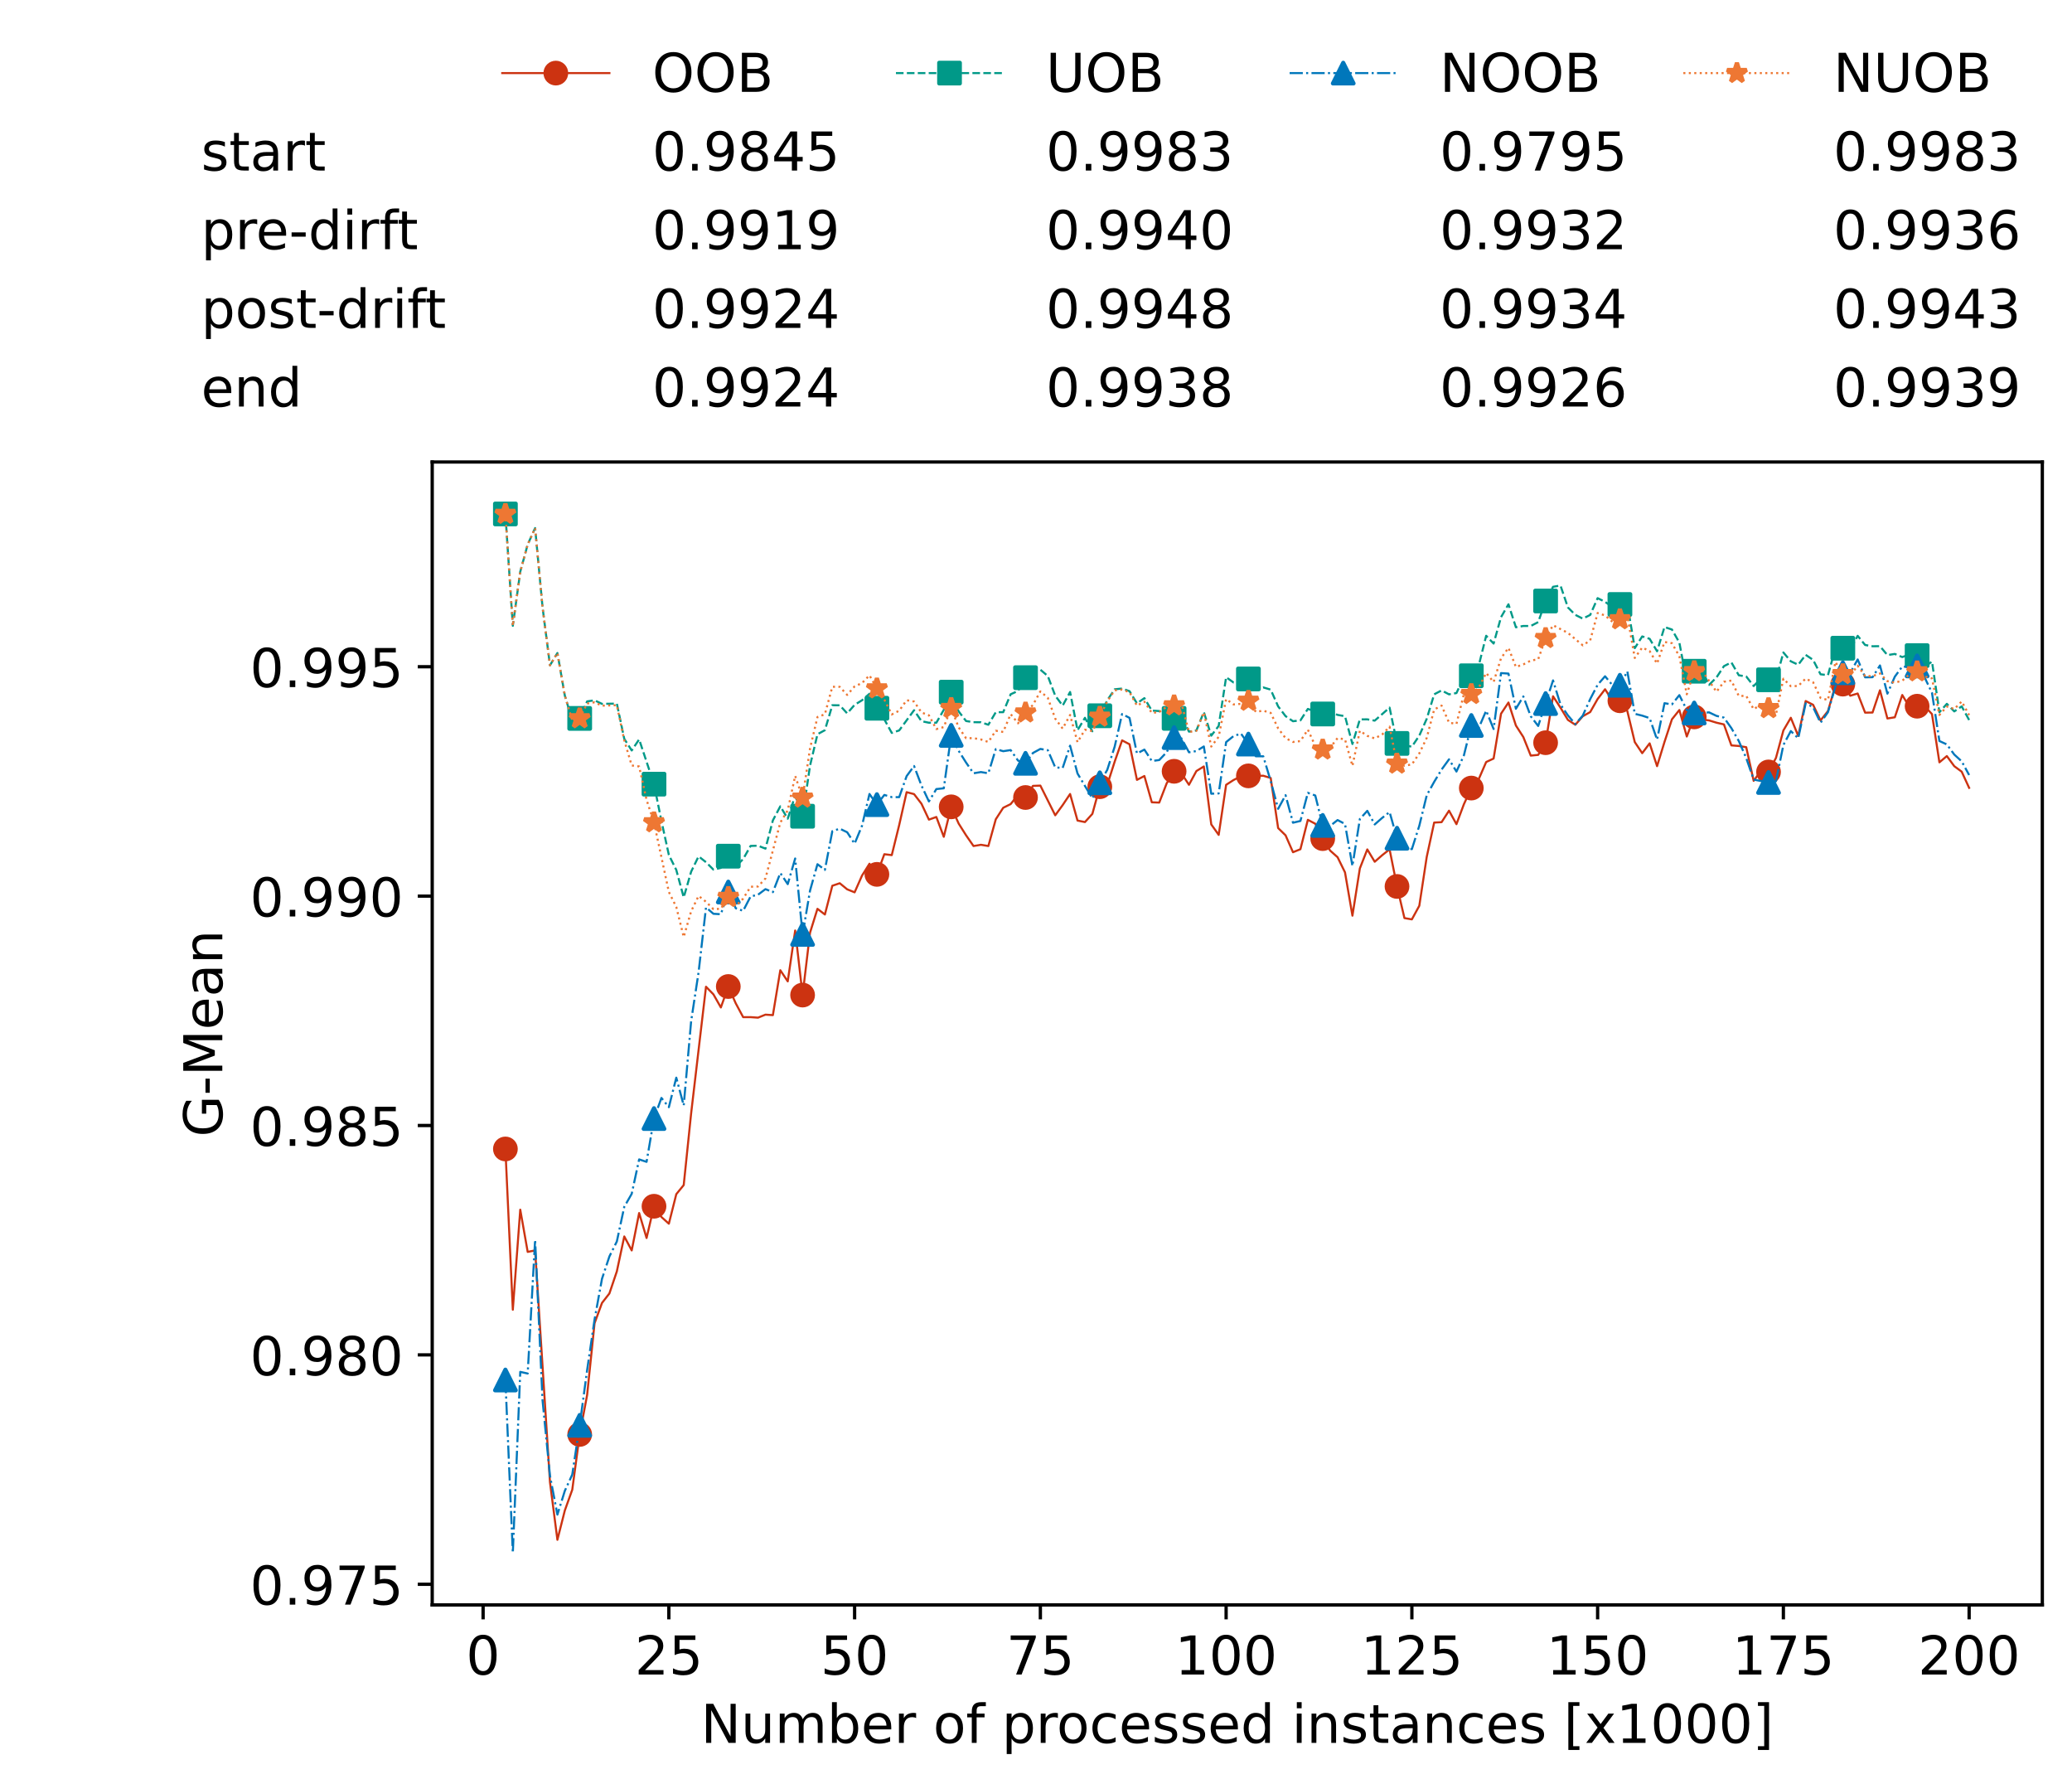 <?xml version="1.0" encoding="utf-8" standalone="no"?>
<!DOCTYPE svg PUBLIC "-//W3C//DTD SVG 1.1//EN"
  "http://www.w3.org/Graphics/SVG/1.1/DTD/svg11.dtd">
<!-- Created with matplotlib (https://matplotlib.org/) -->
<svg height="432.615pt" version="1.1" viewBox="0 0 502.65 432.615" width="502.65pt" xmlns="http://www.w3.org/2000/svg" xmlns:xlink="http://www.w3.org/1999/xlink">
 <defs>
  <style type="text/css">*{stroke-linecap:butt;stroke-linejoin:round;}</style>
 </defs>
 <g id="figure_1">
  <g id="patch_1">
   <path d="M 0 432.615 
L 502.65 432.615 
L 502.65 0 
L 0 0 
z
" style="fill:#ffffff;"/>
  </g>
  <g id="axes_1">
   <g id="patch_2">
    <path d="M 104.85 389.252 
L 495.45 389.252 
L 495.45 112.052 
L 104.85 112.052 
z
" style="fill:#ffffff;"/>
   </g>
   <g id="matplotlib.axis_1">
    <g id="xtick_1">
     <g id="line2d_1">
      <defs>
       <path d="M 0 0 
L 0 3.5 
" id="meeec519002" style="stroke:#000000;stroke-width:0.8;"/>
      </defs>
      <g>
       <use style="stroke:#000000;stroke-width:0.8;" x="117.197" xlink:href="#meeec519002" y="389.252"/>
      </g>
     </g>
     <g id="text_1">
      <!-- 0 -->
      <g transform="translate(113.061 406.13)scale(0.13 -0.13)">
       <defs>
        <path d="M 31.781 66.406 
Q 24.172 66.406 20.328 58.906 
Q 16.5 51.422 16.5 36.375 
Q 16.5 21.391 20.328 13.891 
Q 24.172 6.391 31.781 6.391 
Q 39.453 6.391 43.281 13.891 
Q 47.125 21.391 47.125 36.375 
Q 47.125 51.422 43.281 58.906 
Q 39.453 66.406 31.781 66.406 
z
M 31.781 74.219 
Q 44.047 74.219 50.516 64.516 
Q 56.984 54.828 56.984 36.375 
Q 56.984 17.969 50.516 8.266 
Q 44.047 -1.422 31.781 -1.422 
Q 19.531 -1.422 13.062 8.266 
Q 6.594 17.969 6.594 36.375 
Q 6.594 54.828 13.062 64.516 
Q 19.531 74.219 31.781 74.219 
z
" id="DejaVuSans-48"/>
       </defs>
       <use xlink:href="#DejaVuSans-48"/>
      </g>
     </g>
    </g>
    <g id="xtick_2">
     <g id="line2d_2">
      <g>
       <use style="stroke:#000000;stroke-width:0.8;" x="162.259" xlink:href="#meeec519002" y="389.252"/>
      </g>
     </g>
     <g id="text_2">
      <!-- 25 -->
      <g transform="translate(153.988 406.13)scale(0.13 -0.13)">
       <defs>
        <path d="M 19.188 8.297 
L 53.609 8.297 
L 53.609 0 
L 7.328 0 
L 7.328 8.297 
Q 12.938 14.109 22.625 23.891 
Q 32.328 33.688 34.812 36.531 
Q 39.547 41.844 41.422 45.531 
Q 43.312 49.219 43.312 52.781 
Q 43.312 58.594 39.234 62.25 
Q 35.156 65.922 28.609 65.922 
Q 23.969 65.922 18.812 64.312 
Q 13.672 62.703 7.812 59.422 
L 7.812 69.391 
Q 13.766 71.781 18.938 73 
Q 24.125 74.219 28.422 74.219 
Q 39.75 74.219 46.484 68.547 
Q 53.219 62.891 53.219 53.422 
Q 53.219 48.922 51.531 44.891 
Q 49.859 40.875 45.406 35.406 
Q 44.188 33.984 37.641 27.219 
Q 31.109 20.453 19.188 8.297 
z
" id="DejaVuSans-50"/>
        <path d="M 10.797 72.906 
L 49.516 72.906 
L 49.516 64.594 
L 19.828 64.594 
L 19.828 46.734 
Q 21.969 47.469 24.109 47.828 
Q 26.266 48.188 28.422 48.188 
Q 40.625 48.188 47.75 41.5 
Q 54.891 34.812 54.891 23.391 
Q 54.891 11.625 47.562 5.094 
Q 40.234 -1.422 26.906 -1.422 
Q 22.312 -1.422 17.547 -0.641 
Q 12.797 0.141 7.719 1.703 
L 7.719 11.625 
Q 12.109 9.234 16.797 8.062 
Q 21.484 6.891 26.703 6.891 
Q 35.156 6.891 40.078 11.328 
Q 45.016 15.766 45.016 23.391 
Q 45.016 31 40.078 35.438 
Q 35.156 39.891 26.703 39.891 
Q 22.75 39.891 18.812 39.016 
Q 14.891 38.141 10.797 36.281 
z
" id="DejaVuSans-53"/>
       </defs>
       <use xlink:href="#DejaVuSans-50"/>
       <use x="63.623" xlink:href="#DejaVuSans-53"/>
      </g>
     </g>
    </g>
    <g id="xtick_3">
     <g id="line2d_3">
      <g>
       <use style="stroke:#000000;stroke-width:0.8;" x="207.322" xlink:href="#meeec519002" y="389.252"/>
      </g>
     </g>
     <g id="text_3">
      <!-- 50 -->
      <g transform="translate(199.05 406.13)scale(0.13 -0.13)">
       <use xlink:href="#DejaVuSans-53"/>
       <use x="63.623" xlink:href="#DejaVuSans-48"/>
      </g>
     </g>
    </g>
    <g id="xtick_4">
     <g id="line2d_4">
      <g>
       <use style="stroke:#000000;stroke-width:0.8;" x="252.384" xlink:href="#meeec519002" y="389.252"/>
      </g>
     </g>
     <g id="text_4">
      <!-- 75 -->
      <g transform="translate(244.113 406.13)scale(0.13 -0.13)">
       <defs>
        <path d="M 8.203 72.906 
L 55.078 72.906 
L 55.078 68.703 
L 28.609 0 
L 18.312 0 
L 43.219 64.594 
L 8.203 64.594 
z
" id="DejaVuSans-55"/>
       </defs>
       <use xlink:href="#DejaVuSans-55"/>
       <use x="63.623" xlink:href="#DejaVuSans-53"/>
      </g>
     </g>
    </g>
    <g id="xtick_5">
     <g id="line2d_5">
      <g>
       <use style="stroke:#000000;stroke-width:0.8;" x="297.446" xlink:href="#meeec519002" y="389.252"/>
      </g>
     </g>
     <g id="text_5">
      <!-- 100 -->
      <g transform="translate(285.039 406.13)scale(0.13 -0.13)">
       <defs>
        <path d="M 12.406 8.297 
L 28.516 8.297 
L 28.516 63.922 
L 10.984 60.406 
L 10.984 69.391 
L 28.422 72.906 
L 38.281 72.906 
L 38.281 8.297 
L 54.391 8.297 
L 54.391 0 
L 12.406 0 
z
" id="DejaVuSans-49"/>
       </defs>
       <use xlink:href="#DejaVuSans-49"/>
       <use x="63.623" xlink:href="#DejaVuSans-48"/>
       <use x="127.246" xlink:href="#DejaVuSans-48"/>
      </g>
     </g>
    </g>
    <g id="xtick_6">
     <g id="line2d_6">
      <g>
       <use style="stroke:#000000;stroke-width:0.8;" x="342.509" xlink:href="#meeec519002" y="389.252"/>
      </g>
     </g>
     <g id="text_6">
      <!-- 125 -->
      <g transform="translate(330.102 406.13)scale(0.13 -0.13)">
       <use xlink:href="#DejaVuSans-49"/>
       <use x="63.623" xlink:href="#DejaVuSans-50"/>
       <use x="127.246" xlink:href="#DejaVuSans-53"/>
      </g>
     </g>
    </g>
    <g id="xtick_7">
     <g id="line2d_7">
      <g>
       <use style="stroke:#000000;stroke-width:0.8;" x="387.571" xlink:href="#meeec519002" y="389.252"/>
      </g>
     </g>
     <g id="text_7">
      <!-- 150 -->
      <g transform="translate(375.164 406.13)scale(0.13 -0.13)">
       <use xlink:href="#DejaVuSans-49"/>
       <use x="63.623" xlink:href="#DejaVuSans-53"/>
       <use x="127.246" xlink:href="#DejaVuSans-48"/>
      </g>
     </g>
    </g>
    <g id="xtick_8">
     <g id="line2d_8">
      <g>
       <use style="stroke:#000000;stroke-width:0.8;" x="432.633" xlink:href="#meeec519002" y="389.252"/>
      </g>
     </g>
     <g id="text_8">
      <!-- 175 -->
      <g transform="translate(420.226 406.13)scale(0.13 -0.13)">
       <use xlink:href="#DejaVuSans-49"/>
       <use x="63.623" xlink:href="#DejaVuSans-55"/>
       <use x="127.246" xlink:href="#DejaVuSans-53"/>
      </g>
     </g>
    </g>
    <g id="xtick_9">
     <g id="line2d_9">
      <g>
       <use style="stroke:#000000;stroke-width:0.8;" x="477.695" xlink:href="#meeec519002" y="389.252"/>
      </g>
     </g>
     <g id="text_9">
      <!-- 200 -->
      <g transform="translate(465.289 406.13)scale(0.13 -0.13)">
       <use xlink:href="#DejaVuSans-50"/>
       <use x="63.623" xlink:href="#DejaVuSans-48"/>
       <use x="127.246" xlink:href="#DejaVuSans-48"/>
      </g>
     </g>
    </g>
    <g id="text_10">
     <!-- Number of processed instances [x1000] -->
     <g transform="translate(170.025 422.711)scale(0.13 -0.13)">
      <defs>
       <path d="M 9.812 72.906 
L 23.094 72.906 
L 55.422 11.922 
L 55.422 72.906 
L 64.984 72.906 
L 64.984 0 
L 51.703 0 
L 19.391 60.984 
L 19.391 0 
L 9.812 0 
z
" id="DejaVuSans-78"/>
       <path d="M 8.5 21.578 
L 8.5 54.688 
L 17.484 54.688 
L 17.484 21.922 
Q 17.484 14.156 20.5 10.266 
Q 23.531 6.391 29.594 6.391 
Q 36.859 6.391 41.078 11.031 
Q 45.312 15.672 45.312 23.688 
L 45.312 54.688 
L 54.297 54.688 
L 54.297 0 
L 45.312 0 
L 45.312 8.406 
Q 42.047 3.422 37.719 1 
Q 33.406 -1.422 27.688 -1.422 
Q 18.266 -1.422 13.375 4.438 
Q 8.5 10.297 8.5 21.578 
z
M 31.109 56 
z
" id="DejaVuSans-117"/>
       <path d="M 52 44.188 
Q 55.375 50.25 60.062 53.125 
Q 64.75 56 71.094 56 
Q 79.641 56 84.281 50.016 
Q 88.922 44.047 88.922 33.016 
L 88.922 0 
L 79.891 0 
L 79.891 32.719 
Q 79.891 40.578 77.094 44.375 
Q 74.312 48.188 68.609 48.188 
Q 61.625 48.188 57.562 43.547 
Q 53.516 38.922 53.516 30.906 
L 53.516 0 
L 44.484 0 
L 44.484 32.719 
Q 44.484 40.625 41.703 44.406 
Q 38.922 48.188 33.109 48.188 
Q 26.219 48.188 22.156 43.531 
Q 18.109 38.875 18.109 30.906 
L 18.109 0 
L 9.078 0 
L 9.078 54.688 
L 18.109 54.688 
L 18.109 46.188 
Q 21.188 51.219 25.484 53.609 
Q 29.781 56 35.688 56 
Q 41.656 56 45.828 52.969 
Q 50 49.953 52 44.188 
z
" id="DejaVuSans-109"/>
       <path d="M 48.688 27.297 
Q 48.688 37.203 44.609 42.844 
Q 40.531 48.484 33.406 48.484 
Q 26.266 48.484 22.188 42.844 
Q 18.109 37.203 18.109 27.297 
Q 18.109 17.391 22.188 11.75 
Q 26.266 6.109 33.406 6.109 
Q 40.531 6.109 44.609 11.75 
Q 48.688 17.391 48.688 27.297 
z
M 18.109 46.391 
Q 20.953 51.266 25.266 53.625 
Q 29.594 56 35.594 56 
Q 45.562 56 51.781 48.094 
Q 58.016 40.188 58.016 27.297 
Q 58.016 14.406 51.781 6.484 
Q 45.562 -1.422 35.594 -1.422 
Q 29.594 -1.422 25.266 0.953 
Q 20.953 3.328 18.109 8.203 
L 18.109 0 
L 9.078 0 
L 9.078 75.984 
L 18.109 75.984 
z
" id="DejaVuSans-98"/>
       <path d="M 56.203 29.594 
L 56.203 25.203 
L 14.891 25.203 
Q 15.484 15.922 20.484 11.062 
Q 25.484 6.203 34.422 6.203 
Q 39.594 6.203 44.453 7.469 
Q 49.312 8.734 54.109 11.281 
L 54.109 2.781 
Q 49.266 0.734 44.188 -0.344 
Q 39.109 -1.422 33.891 -1.422 
Q 20.797 -1.422 13.156 6.188 
Q 5.516 13.812 5.516 26.812 
Q 5.516 40.234 12.766 48.109 
Q 20.016 56 32.328 56 
Q 43.359 56 49.781 48.891 
Q 56.203 41.797 56.203 29.594 
z
M 47.219 32.234 
Q 47.125 39.594 43.094 43.984 
Q 39.062 48.391 32.422 48.391 
Q 24.906 48.391 20.391 44.141 
Q 15.875 39.891 15.188 32.172 
z
" id="DejaVuSans-101"/>
       <path d="M 41.109 46.297 
Q 39.594 47.172 37.812 47.578 
Q 36.031 48 33.891 48 
Q 26.266 48 22.188 43.047 
Q 18.109 38.094 18.109 28.812 
L 18.109 0 
L 9.078 0 
L 9.078 54.688 
L 18.109 54.688 
L 18.109 46.188 
Q 20.953 51.172 25.484 53.578 
Q 30.031 56 36.531 56 
Q 37.453 56 38.578 55.875 
Q 39.703 55.766 41.062 55.516 
z
" id="DejaVuSans-114"/>
       <path id="DejaVuSans-32"/>
       <path d="M 30.609 48.391 
Q 23.391 48.391 19.188 42.75 
Q 14.984 37.109 14.984 27.297 
Q 14.984 17.484 19.156 11.844 
Q 23.344 6.203 30.609 6.203 
Q 37.797 6.203 41.984 11.859 
Q 46.188 17.531 46.188 27.297 
Q 46.188 37.016 41.984 42.703 
Q 37.797 48.391 30.609 48.391 
z
M 30.609 56 
Q 42.328 56 49.016 48.375 
Q 55.719 40.766 55.719 27.297 
Q 55.719 13.875 49.016 6.219 
Q 42.328 -1.422 30.609 -1.422 
Q 18.844 -1.422 12.172 6.219 
Q 5.516 13.875 5.516 27.297 
Q 5.516 40.766 12.172 48.375 
Q 18.844 56 30.609 56 
z
" id="DejaVuSans-111"/>
       <path d="M 37.109 75.984 
L 37.109 68.5 
L 28.516 68.5 
Q 23.688 68.5 21.797 66.547 
Q 19.922 64.594 19.922 59.516 
L 19.922 54.688 
L 34.719 54.688 
L 34.719 47.703 
L 19.922 47.703 
L 19.922 0 
L 10.891 0 
L 10.891 47.703 
L 2.297 47.703 
L 2.297 54.688 
L 10.891 54.688 
L 10.891 58.5 
Q 10.891 67.625 15.141 71.797 
Q 19.391 75.984 28.609 75.984 
z
" id="DejaVuSans-102"/>
       <path d="M 18.109 8.203 
L 18.109 -20.797 
L 9.078 -20.797 
L 9.078 54.688 
L 18.109 54.688 
L 18.109 46.391 
Q 20.953 51.266 25.266 53.625 
Q 29.594 56 35.594 56 
Q 45.562 56 51.781 48.094 
Q 58.016 40.188 58.016 27.297 
Q 58.016 14.406 51.781 6.484 
Q 45.562 -1.422 35.594 -1.422 
Q 29.594 -1.422 25.266 0.953 
Q 20.953 3.328 18.109 8.203 
z
M 48.688 27.297 
Q 48.688 37.203 44.609 42.844 
Q 40.531 48.484 33.406 48.484 
Q 26.266 48.484 22.188 42.844 
Q 18.109 37.203 18.109 27.297 
Q 18.109 17.391 22.188 11.75 
Q 26.266 6.109 33.406 6.109 
Q 40.531 6.109 44.609 11.75 
Q 48.688 17.391 48.688 27.297 
z
" id="DejaVuSans-112"/>
       <path d="M 48.781 52.594 
L 48.781 44.188 
Q 44.969 46.297 41.141 47.344 
Q 37.312 48.391 33.406 48.391 
Q 24.656 48.391 19.812 42.844 
Q 14.984 37.312 14.984 27.297 
Q 14.984 17.281 19.812 11.734 
Q 24.656 6.203 33.406 6.203 
Q 37.312 6.203 41.141 7.25 
Q 44.969 8.297 48.781 10.406 
L 48.781 2.094 
Q 45.016 0.344 40.984 -0.531 
Q 36.969 -1.422 32.422 -1.422 
Q 20.062 -1.422 12.781 6.344 
Q 5.516 14.109 5.516 27.297 
Q 5.516 40.672 12.859 48.328 
Q 20.219 56 33.016 56 
Q 37.156 56 41.109 55.141 
Q 45.062 54.297 48.781 52.594 
z
" id="DejaVuSans-99"/>
       <path d="M 44.281 53.078 
L 44.281 44.578 
Q 40.484 46.531 36.375 47.5 
Q 32.281 48.484 27.875 48.484 
Q 21.188 48.484 17.844 46.438 
Q 14.5 44.391 14.5 40.281 
Q 14.5 37.156 16.891 35.375 
Q 19.281 33.594 26.516 31.984 
L 29.594 31.297 
Q 39.156 29.25 43.188 25.516 
Q 47.219 21.781 47.219 15.094 
Q 47.219 7.469 41.188 3.016 
Q 35.156 -1.422 24.609 -1.422 
Q 20.219 -1.422 15.453 -0.562 
Q 10.688 0.297 5.422 2 
L 5.422 11.281 
Q 10.406 8.688 15.234 7.391 
Q 20.062 6.109 24.812 6.109 
Q 31.156 6.109 34.562 8.281 
Q 37.984 10.453 37.984 14.406 
Q 37.984 18.062 35.516 20.016 
Q 33.062 21.969 24.703 23.781 
L 21.578 24.516 
Q 13.234 26.266 9.516 29.906 
Q 5.812 33.547 5.812 39.891 
Q 5.812 47.609 11.281 51.797 
Q 16.75 56 26.812 56 
Q 31.781 56 36.172 55.266 
Q 40.578 54.547 44.281 53.078 
z
" id="DejaVuSans-115"/>
       <path d="M 45.406 46.391 
L 45.406 75.984 
L 54.391 75.984 
L 54.391 0 
L 45.406 0 
L 45.406 8.203 
Q 42.578 3.328 38.25 0.953 
Q 33.938 -1.422 27.875 -1.422 
Q 17.969 -1.422 11.734 6.484 
Q 5.516 14.406 5.516 27.297 
Q 5.516 40.188 11.734 48.094 
Q 17.969 56 27.875 56 
Q 33.938 56 38.25 53.625 
Q 42.578 51.266 45.406 46.391 
z
M 14.797 27.297 
Q 14.797 17.391 18.875 11.75 
Q 22.953 6.109 30.078 6.109 
Q 37.203 6.109 41.297 11.75 
Q 45.406 17.391 45.406 27.297 
Q 45.406 37.203 41.297 42.844 
Q 37.203 48.484 30.078 48.484 
Q 22.953 48.484 18.875 42.844 
Q 14.797 37.203 14.797 27.297 
z
" id="DejaVuSans-100"/>
       <path d="M 9.422 54.688 
L 18.406 54.688 
L 18.406 0 
L 9.422 0 
z
M 9.422 75.984 
L 18.406 75.984 
L 18.406 64.594 
L 9.422 64.594 
z
" id="DejaVuSans-105"/>
       <path d="M 54.891 33.016 
L 54.891 0 
L 45.906 0 
L 45.906 32.719 
Q 45.906 40.484 42.875 44.328 
Q 39.844 48.188 33.797 48.188 
Q 26.516 48.188 22.312 43.547 
Q 18.109 38.922 18.109 30.906 
L 18.109 0 
L 9.078 0 
L 9.078 54.688 
L 18.109 54.688 
L 18.109 46.188 
Q 21.344 51.125 25.703 53.562 
Q 30.078 56 35.797 56 
Q 45.219 56 50.047 50.172 
Q 54.891 44.344 54.891 33.016 
z
" id="DejaVuSans-110"/>
       <path d="M 18.312 70.219 
L 18.312 54.688 
L 36.812 54.688 
L 36.812 47.703 
L 18.312 47.703 
L 18.312 18.016 
Q 18.312 11.328 20.141 9.422 
Q 21.969 7.516 27.594 7.516 
L 36.812 7.516 
L 36.812 0 
L 27.594 0 
Q 17.188 0 13.234 3.875 
Q 9.281 7.766 9.281 18.016 
L 9.281 47.703 
L 2.688 47.703 
L 2.688 54.688 
L 9.281 54.688 
L 9.281 70.219 
z
" id="DejaVuSans-116"/>
       <path d="M 34.281 27.484 
Q 23.391 27.484 19.188 25 
Q 14.984 22.516 14.984 16.5 
Q 14.984 11.719 18.141 8.906 
Q 21.297 6.109 26.703 6.109 
Q 34.188 6.109 38.703 11.406 
Q 43.219 16.703 43.219 25.484 
L 43.219 27.484 
z
M 52.203 31.203 
L 52.203 0 
L 43.219 0 
L 43.219 8.297 
Q 40.141 3.328 35.547 0.953 
Q 30.953 -1.422 24.312 -1.422 
Q 15.922 -1.422 10.953 3.297 
Q 6 8.016 6 15.922 
Q 6 25.141 12.172 29.828 
Q 18.359 34.516 30.609 34.516 
L 43.219 34.516 
L 43.219 35.406 
Q 43.219 41.609 39.141 45 
Q 35.062 48.391 27.688 48.391 
Q 23 48.391 18.547 47.266 
Q 14.109 46.141 10.016 43.891 
L 10.016 52.203 
Q 14.938 54.109 19.578 55.047 
Q 24.219 56 28.609 56 
Q 40.484 56 46.344 49.844 
Q 52.203 43.703 52.203 31.203 
z
" id="DejaVuSans-97"/>
       <path d="M 8.594 75.984 
L 29.297 75.984 
L 29.297 69 
L 17.578 69 
L 17.578 -6.203 
L 29.297 -6.203 
L 29.297 -13.188 
L 8.594 -13.188 
z
" id="DejaVuSans-91"/>
       <path d="M 54.891 54.688 
L 35.109 28.078 
L 55.906 0 
L 45.312 0 
L 29.391 21.484 
L 13.484 0 
L 2.875 0 
L 24.125 28.609 
L 4.688 54.688 
L 15.281 54.688 
L 29.781 35.203 
L 44.281 54.688 
z
" id="DejaVuSans-120"/>
       <path d="M 30.422 75.984 
L 30.422 -13.188 
L 9.719 -13.188 
L 9.719 -6.203 
L 21.391 -6.203 
L 21.391 69 
L 9.719 69 
L 9.719 75.984 
z
" id="DejaVuSans-93"/>
      </defs>
      <use xlink:href="#DejaVuSans-78"/>
      <use x="74.805" xlink:href="#DejaVuSans-117"/>
      <use x="138.184" xlink:href="#DejaVuSans-109"/>
      <use x="235.596" xlink:href="#DejaVuSans-98"/>
      <use x="299.072" xlink:href="#DejaVuSans-101"/>
      <use x="360.596" xlink:href="#DejaVuSans-114"/>
      <use x="401.709" xlink:href="#DejaVuSans-32"/>
      <use x="433.496" xlink:href="#DejaVuSans-111"/>
      <use x="494.678" xlink:href="#DejaVuSans-102"/>
      <use x="529.883" xlink:href="#DejaVuSans-32"/>
      <use x="561.67" xlink:href="#DejaVuSans-112"/>
      <use x="625.146" xlink:href="#DejaVuSans-114"/>
      <use x="664.01" xlink:href="#DejaVuSans-111"/>
      <use x="725.191" xlink:href="#DejaVuSans-99"/>
      <use x="780.172" xlink:href="#DejaVuSans-101"/>
      <use x="841.695" xlink:href="#DejaVuSans-115"/>
      <use x="893.795" xlink:href="#DejaVuSans-115"/>
      <use x="945.895" xlink:href="#DejaVuSans-101"/>
      <use x="1007.418" xlink:href="#DejaVuSans-100"/>
      <use x="1070.895" xlink:href="#DejaVuSans-32"/>
      <use x="1102.682" xlink:href="#DejaVuSans-105"/>
      <use x="1130.465" xlink:href="#DejaVuSans-110"/>
      <use x="1193.844" xlink:href="#DejaVuSans-115"/>
      <use x="1245.943" xlink:href="#DejaVuSans-116"/>
      <use x="1285.152" xlink:href="#DejaVuSans-97"/>
      <use x="1346.432" xlink:href="#DejaVuSans-110"/>
      <use x="1409.811" xlink:href="#DejaVuSans-99"/>
      <use x="1464.791" xlink:href="#DejaVuSans-101"/>
      <use x="1526.314" xlink:href="#DejaVuSans-115"/>
      <use x="1578.414" xlink:href="#DejaVuSans-32"/>
      <use x="1610.201" xlink:href="#DejaVuSans-91"/>
      <use x="1649.215" xlink:href="#DejaVuSans-120"/>
      <use x="1708.395" xlink:href="#DejaVuSans-49"/>
      <use x="1772.018" xlink:href="#DejaVuSans-48"/>
      <use x="1835.641" xlink:href="#DejaVuSans-48"/>
      <use x="1899.264" xlink:href="#DejaVuSans-48"/>
      <use x="1962.887" xlink:href="#DejaVuSans-93"/>
     </g>
    </g>
   </g>
   <g id="matplotlib.axis_2">
    <g id="ytick_1">
     <g id="line2d_10">
      <defs>
       <path d="M 0 0 
L -3.5 0 
" id="m0c1d1a59c3" style="stroke:#000000;stroke-width:0.8;"/>
      </defs>
      <g>
       <use style="stroke:#000000;stroke-width:0.8;" x="104.85" xlink:href="#m0c1d1a59c3" y="384.238"/>
      </g>
     </g>
     <g id="text_11">
      <!-- 0.975 -->
      <g transform="translate(60.633 389.177)scale(0.13 -0.13)">
       <defs>
        <path d="M 10.688 12.406 
L 21 12.406 
L 21 0 
L 10.688 0 
z
" id="DejaVuSans-46"/>
        <path d="M 10.984 1.516 
L 10.984 10.5 
Q 14.703 8.734 18.5 7.812 
Q 22.312 6.891 25.984 6.891 
Q 35.75 6.891 40.891 13.453 
Q 46.047 20.016 46.781 33.406 
Q 43.953 29.203 39.594 26.953 
Q 35.25 24.703 29.984 24.703 
Q 19.047 24.703 12.672 31.312 
Q 6.297 37.938 6.297 49.422 
Q 6.297 60.641 12.938 67.422 
Q 19.578 74.219 30.609 74.219 
Q 43.266 74.219 49.922 64.516 
Q 56.594 54.828 56.594 36.375 
Q 56.594 19.141 48.406 8.859 
Q 40.234 -1.422 26.422 -1.422 
Q 22.703 -1.422 18.891 -0.688 
Q 15.094 0.047 10.984 1.516 
z
M 30.609 32.422 
Q 37.25 32.422 41.125 36.953 
Q 45.016 41.5 45.016 49.422 
Q 45.016 57.281 41.125 61.844 
Q 37.25 66.406 30.609 66.406 
Q 23.969 66.406 20.094 61.844 
Q 16.219 57.281 16.219 49.422 
Q 16.219 41.5 20.094 36.953 
Q 23.969 32.422 30.609 32.422 
z
" id="DejaVuSans-57"/>
       </defs>
       <use xlink:href="#DejaVuSans-48"/>
       <use x="63.623" xlink:href="#DejaVuSans-46"/>
       <use x="95.41" xlink:href="#DejaVuSans-57"/>
       <use x="159.033" xlink:href="#DejaVuSans-55"/>
       <use x="222.656" xlink:href="#DejaVuSans-53"/>
      </g>
     </g>
    </g>
    <g id="ytick_2">
     <g id="line2d_11">
      <g>
       <use style="stroke:#000000;stroke-width:0.8;" x="104.85" xlink:href="#m0c1d1a59c3" y="328.605"/>
      </g>
     </g>
     <g id="text_12">
      <!-- 0.980 -->
      <g transform="translate(60.633 333.544)scale(0.13 -0.13)">
       <defs>
        <path d="M 31.781 34.625 
Q 24.75 34.625 20.719 30.859 
Q 16.703 27.094 16.703 20.516 
Q 16.703 13.922 20.719 10.156 
Q 24.75 6.391 31.781 6.391 
Q 38.812 6.391 42.859 10.172 
Q 46.922 13.969 46.922 20.516 
Q 46.922 27.094 42.891 30.859 
Q 38.875 34.625 31.781 34.625 
z
M 21.922 38.812 
Q 15.578 40.375 12.031 44.719 
Q 8.5 49.078 8.5 55.328 
Q 8.5 64.062 14.719 69.141 
Q 20.953 74.219 31.781 74.219 
Q 42.672 74.219 48.875 69.141 
Q 55.078 64.062 55.078 55.328 
Q 55.078 49.078 51.531 44.719 
Q 48 40.375 41.703 38.812 
Q 48.828 37.156 52.797 32.312 
Q 56.781 27.484 56.781 20.516 
Q 56.781 9.906 50.312 4.234 
Q 43.844 -1.422 31.781 -1.422 
Q 19.734 -1.422 13.25 4.234 
Q 6.781 9.906 6.781 20.516 
Q 6.781 27.484 10.781 32.312 
Q 14.797 37.156 21.922 38.812 
z
M 18.312 54.391 
Q 18.312 48.734 21.844 45.562 
Q 25.391 42.391 31.781 42.391 
Q 38.141 42.391 41.719 45.562 
Q 45.312 48.734 45.312 54.391 
Q 45.312 60.062 41.719 63.234 
Q 38.141 66.406 31.781 66.406 
Q 25.391 66.406 21.844 63.234 
Q 18.312 60.062 18.312 54.391 
z
" id="DejaVuSans-56"/>
       </defs>
       <use xlink:href="#DejaVuSans-48"/>
       <use x="63.623" xlink:href="#DejaVuSans-46"/>
       <use x="95.41" xlink:href="#DejaVuSans-57"/>
       <use x="159.033" xlink:href="#DejaVuSans-56"/>
       <use x="222.656" xlink:href="#DejaVuSans-48"/>
      </g>
     </g>
    </g>
    <g id="ytick_3">
     <g id="line2d_12">
      <g>
       <use style="stroke:#000000;stroke-width:0.8;" x="104.85" xlink:href="#m0c1d1a59c3" y="272.971"/>
      </g>
     </g>
     <g id="text_13">
      <!-- 0.985 -->
      <g transform="translate(60.633 277.91)scale(0.13 -0.13)">
       <use xlink:href="#DejaVuSans-48"/>
       <use x="63.623" xlink:href="#DejaVuSans-46"/>
       <use x="95.41" xlink:href="#DejaVuSans-57"/>
       <use x="159.033" xlink:href="#DejaVuSans-56"/>
       <use x="222.656" xlink:href="#DejaVuSans-53"/>
      </g>
     </g>
    </g>
    <g id="ytick_4">
     <g id="line2d_13">
      <g>
       <use style="stroke:#000000;stroke-width:0.8;" x="104.85" xlink:href="#m0c1d1a59c3" y="217.338"/>
      </g>
     </g>
     <g id="text_14">
      <!-- 0.990 -->
      <g transform="translate(60.633 222.277)scale(0.13 -0.13)">
       <use xlink:href="#DejaVuSans-48"/>
       <use x="63.623" xlink:href="#DejaVuSans-46"/>
       <use x="95.41" xlink:href="#DejaVuSans-57"/>
       <use x="159.033" xlink:href="#DejaVuSans-57"/>
       <use x="222.656" xlink:href="#DejaVuSans-48"/>
      </g>
     </g>
    </g>
    <g id="ytick_5">
     <g id="line2d_14">
      <g>
       <use style="stroke:#000000;stroke-width:0.8;" x="104.85" xlink:href="#m0c1d1a59c3" y="161.705"/>
      </g>
     </g>
     <g id="text_15">
      <!-- 0.995 -->
      <g transform="translate(60.633 166.644)scale(0.13 -0.13)">
       <use xlink:href="#DejaVuSans-48"/>
       <use x="63.623" xlink:href="#DejaVuSans-46"/>
       <use x="95.41" xlink:href="#DejaVuSans-57"/>
       <use x="159.033" xlink:href="#DejaVuSans-57"/>
       <use x="222.656" xlink:href="#DejaVuSans-53"/>
      </g>
     </g>
    </g>
    <g id="text_16">
     <!-- G-Mean -->
     <g transform="translate(53.93 275.744)rotate(-90)scale(0.13 -0.13)">
      <defs>
       <path d="M 59.516 10.406 
L 59.516 29.984 
L 43.406 29.984 
L 43.406 38.094 
L 69.281 38.094 
L 69.281 6.781 
Q 63.578 2.734 56.688 0.656 
Q 49.812 -1.422 42 -1.422 
Q 24.906 -1.422 15.25 8.562 
Q 5.609 18.562 5.609 36.375 
Q 5.609 54.25 15.25 64.234 
Q 24.906 74.219 42 74.219 
Q 49.125 74.219 55.547 72.453 
Q 61.969 70.703 67.391 67.281 
L 67.391 56.781 
Q 61.922 61.422 55.766 63.766 
Q 49.609 66.109 42.828 66.109 
Q 29.438 66.109 22.719 58.641 
Q 16.016 51.172 16.016 36.375 
Q 16.016 21.625 22.719 14.156 
Q 29.438 6.688 42.828 6.688 
Q 48.047 6.688 52.141 7.594 
Q 56.25 8.5 59.516 10.406 
z
" id="DejaVuSans-71"/>
       <path d="M 4.891 31.391 
L 31.203 31.391 
L 31.203 23.391 
L 4.891 23.391 
z
" id="DejaVuSans-45"/>
       <path d="M 9.812 72.906 
L 24.516 72.906 
L 43.109 23.297 
L 61.812 72.906 
L 76.516 72.906 
L 76.516 0 
L 66.891 0 
L 66.891 64.016 
L 48.094 14.016 
L 38.188 14.016 
L 19.391 64.016 
L 19.391 0 
L 9.812 0 
z
" id="DejaVuSans-77"/>
      </defs>
      <use xlink:href="#DejaVuSans-71"/>
      <use x="77.49" xlink:href="#DejaVuSans-45"/>
      <use x="113.574" xlink:href="#DejaVuSans-77"/>
      <use x="199.854" xlink:href="#DejaVuSans-101"/>
      <use x="261.377" xlink:href="#DejaVuSans-97"/>
      <use x="322.656" xlink:href="#DejaVuSans-110"/>
     </g>
    </g>
   </g>
   <g id="line2d_15"/>
   <g id="line2d_16"/>
   <g id="line2d_17"/>
   <g id="line2d_18"/>
   <g id="line2d_19"/>
   <g id="line2d_20">
    <path clip-path="url(#p152484b554)" d="M 122.605 278.662 
L 124.407 317.65 
L 126.21 293.39 
L 128.012 303.625 
L 129.815 303.272 
L 133.419 359.469 
L 135.222 373.455 
L 137.024 366.334 
L 138.827 361.304 
L 140.629 347.902 
L 142.432 338.332 
L 144.234 320.937 
L 146.037 316.014 
L 147.839 313.7 
L 149.642 308.352 
L 151.444 299.883 
L 153.247 303.273 
L 155.049 294.204 
L 156.852 300.258 
L 158.654 292.558 
L 160.457 295.164 
L 162.259 296.789 
L 164.062 289.628 
L 165.864 287.42 
L 167.667 269.999 
L 171.272 239.318 
L 173.074 241.168 
L 174.877 244.341 
L 176.679 239.262 
L 178.482 243.335 
L 180.284 246.692 
L 182.087 246.692 
L 183.889 246.816 
L 185.692 246.088 
L 187.494 246.204 
L 189.297 235.314 
L 191.099 238.016 
L 192.902 225.68 
L 194.704 241.338 
L 196.507 226.203 
L 198.309 220.419 
L 200.112 221.798 
L 201.914 214.826 
L 203.717 214.215 
L 205.519 215.692 
L 207.322 216.419 
L 209.124 212.351 
L 210.927 209.484 
L 212.729 212.065 
L 214.532 207.174 
L 216.334 207.395 
L 218.137 200.098 
L 219.939 192.129 
L 221.742 192.595 
L 223.544 194.938 
L 225.347 198.788 
L 227.149 198.146 
L 228.952 202.951 
L 230.754 195.686 
L 232.557 199.733 
L 234.359 202.585 
L 236.162 205.189 
L 237.964 204.89 
L 239.767 205.193 
L 241.569 198.703 
L 243.372 195.913 
L 245.174 195.023 
L 246.976 192.767 
L 248.779 193.422 
L 250.581 190.606 
L 252.384 190.535 
L 255.989 197.738 
L 257.791 195.266 
L 259.594 192.572 
L 261.396 199.011 
L 263.199 199.38 
L 265.001 197.39 
L 266.804 190.802 
L 268.606 190.364 
L 270.409 184.733 
L 272.211 179.566 
L 274.014 180.51 
L 275.816 189.145 
L 277.619 188.208 
L 279.421 194.584 
L 281.224 194.653 
L 283.026 189.989 
L 284.829 187.065 
L 286.631 187.592 
L 288.434 190.338 
L 290.236 187.008 
L 292.039 185.892 
L 293.841 199.943 
L 295.644 202.486 
L 297.446 190.347 
L 299.249 189.184 
L 301.051 188.279 
L 304.656 188.145 
L 306.459 188.145 
L 308.261 188.685 
L 310.064 200.838 
L 311.866 202.591 
L 313.669 206.693 
L 315.471 205.962 
L 317.274 198.837 
L 319.076 199.785 
L 320.879 203.391 
L 322.681 206.295 
L 324.484 207.899 
L 326.286 211.579 
L 328.089 222.084 
L 329.891 210.617 
L 331.694 206.012 
L 333.496 209.002 
L 335.299 207.423 
L 337.101 205.997 
L 338.904 214.991 
L 340.706 222.67 
L 342.509 222.977 
L 344.311 219.679 
L 346.114 207.823 
L 347.916 199.499 
L 349.719 199.402 
L 351.521 196.616 
L 353.324 199.889 
L 355.126 195.056 
L 356.928 191.133 
L 358.731 188.956 
L 360.533 184.814 
L 362.336 183.975 
L 364.138 173.098 
L 365.941 170.386 
L 367.743 175.959 
L 369.546 178.756 
L 371.348 183.261 
L 373.151 183.084 
L 374.953 180.133 
L 376.756 168.876 
L 378.558 171.634 
L 380.361 174.597 
L 382.163 175.78 
L 383.966 173.714 
L 385.768 172.699 
L 387.571 169.534 
L 389.373 167.167 
L 391.176 169.955 
L 392.978 169.96 
L 394.781 172.484 
L 396.583 179.982 
L 398.386 182.672 
L 400.188 180.287 
L 401.991 185.819 
L 403.793 179.943 
L 405.596 174.46 
L 407.398 172.205 
L 409.201 178.63 
L 411.003 173.871 
L 412.806 174.493 
L 414.608 174.727 
L 416.411 175.277 
L 418.213 175.695 
L 420.016 180.781 
L 421.818 180.925 
L 423.621 181.22 
L 425.423 189.38 
L 427.226 186.91 
L 429.028 187.223 
L 430.831 183.823 
L 432.633 177.164 
L 434.436 174.083 
L 436.238 178.485 
L 438.041 170.02 
L 439.843 170.934 
L 441.646 174.73 
L 443.448 172.466 
L 445.251 166.251 
L 447.053 165.921 
L 448.856 168.737 
L 450.658 168.199 
L 452.461 172.842 
L 454.263 172.814 
L 456.066 167.418 
L 457.868 174.256 
L 459.671 173.965 
L 461.473 168.56 
L 463.276 171.592 
L 465.078 171.279 
L 466.881 171.251 
L 468.683 173.193 
L 470.485 184.892 
L 472.288 183.372 
L 474.09 185.825 
L 475.893 187.16 
L 477.695 191.083 
L 477.695 191.083 
" style="fill:none;stroke:#cc3311;stroke-linecap:square;stroke-width:0.5;"/>
    <defs>
     <path d="M 0 2.5 
C 0.663 2.5 1.299 2.237 1.768 1.768 
C 2.237 1.299 2.5 0.663 2.5 0 
C 2.5 -0.663 2.237 -1.299 1.768 -1.768 
C 1.299 -2.237 0.663 -2.5 0 -2.5 
C -0.663 -2.5 -1.299 -2.237 -1.768 -1.768 
C -2.237 -1.299 -2.5 -0.663 -2.5 0 
C -2.5 0.663 -2.237 1.299 -1.768 1.768 
C -1.299 2.237 -0.663 2.5 0 2.5 
z
" id="md420ee80d1" style="stroke:#cc3311;"/>
    </defs>
    <g clip-path="url(#p152484b554)">
     <use style="fill:#cc3311;stroke:#cc3311;" x="122.605" xlink:href="#md420ee80d1" y="278.662"/>
     <use style="fill:#cc3311;stroke:#cc3311;" x="140.629" xlink:href="#md420ee80d1" y="347.902"/>
     <use style="fill:#cc3311;stroke:#cc3311;" x="158.654" xlink:href="#md420ee80d1" y="292.558"/>
     <use style="fill:#cc3311;stroke:#cc3311;" x="176.679" xlink:href="#md420ee80d1" y="239.262"/>
     <use style="fill:#cc3311;stroke:#cc3311;" x="194.704" xlink:href="#md420ee80d1" y="241.338"/>
     <use style="fill:#cc3311;stroke:#cc3311;" x="212.729" xlink:href="#md420ee80d1" y="212.065"/>
     <use style="fill:#cc3311;stroke:#cc3311;" x="230.754" xlink:href="#md420ee80d1" y="195.686"/>
     <use style="fill:#cc3311;stroke:#cc3311;" x="248.779" xlink:href="#md420ee80d1" y="193.422"/>
     <use style="fill:#cc3311;stroke:#cc3311;" x="266.804" xlink:href="#md420ee80d1" y="190.802"/>
     <use style="fill:#cc3311;stroke:#cc3311;" x="284.829" xlink:href="#md420ee80d1" y="187.065"/>
     <use style="fill:#cc3311;stroke:#cc3311;" x="302.854" xlink:href="#md420ee80d1" y="188.176"/>
     <use style="fill:#cc3311;stroke:#cc3311;" x="320.879" xlink:href="#md420ee80d1" y="203.391"/>
     <use style="fill:#cc3311;stroke:#cc3311;" x="338.904" xlink:href="#md420ee80d1" y="214.991"/>
     <use style="fill:#cc3311;stroke:#cc3311;" x="356.928" xlink:href="#md420ee80d1" y="191.133"/>
     <use style="fill:#cc3311;stroke:#cc3311;" x="374.953" xlink:href="#md420ee80d1" y="180.133"/>
     <use style="fill:#cc3311;stroke:#cc3311;" x="392.978" xlink:href="#md420ee80d1" y="169.96"/>
     <use style="fill:#cc3311;stroke:#cc3311;" x="411.003" xlink:href="#md420ee80d1" y="173.871"/>
     <use style="fill:#cc3311;stroke:#cc3311;" x="429.028" xlink:href="#md420ee80d1" y="187.223"/>
     <use style="fill:#cc3311;stroke:#cc3311;" x="447.053" xlink:href="#md420ee80d1" y="165.921"/>
     <use style="fill:#cc3311;stroke:#cc3311;" x="465.078" xlink:href="#md420ee80d1" y="171.279"/>
    </g>
   </g>
   <g id="line2d_21"/>
   <g id="line2d_22"/>
   <g id="line2d_23"/>
   <g id="line2d_24"/>
   <g id="line2d_25">
    <path clip-path="url(#p152484b554)" d="M 122.605 124.652 
L 124.407 151.777 
L 126.21 138.652 
L 128.012 132.059 
L 129.815 128.079 
L 131.617 147.286 
L 133.419 161.358 
L 135.222 158.377 
L 137.024 168.707 
L 138.827 174.744 
L 140.629 174.241 
L 142.432 170.112 
L 144.234 169.85 
L 146.037 170.707 
L 149.642 170.645 
L 151.444 179.197 
L 153.247 182.014 
L 155.049 179.327 
L 158.654 190.184 
L 160.457 199.109 
L 162.259 207.356 
L 164.062 210.992 
L 165.864 217.653 
L 167.667 211.408 
L 169.469 207.694 
L 171.272 209.113 
L 173.074 210.914 
L 174.877 210.498 
L 176.679 207.652 
L 178.482 210.168 
L 180.284 208.351 
L 182.087 205.167 
L 183.889 205.109 
L 185.692 205.824 
L 187.494 198.968 
L 189.297 195.556 
L 191.099 198.563 
L 192.902 192.948 
L 194.704 197.959 
L 196.507 185.7 
L 198.309 178.078 
L 200.112 177.096 
L 201.914 171.044 
L 203.717 171.057 
L 205.519 173.016 
L 207.322 170.953 
L 209.124 169.835 
L 210.927 168.259 
L 212.729 171.772 
L 214.532 174.476 
L 216.334 177.757 
L 218.137 177.152 
L 221.742 172.251 
L 223.544 174.908 
L 225.347 175.286 
L 227.149 175.284 
L 228.952 172.164 
L 230.754 167.874 
L 232.557 172.538 
L 234.359 174.871 
L 236.162 175.156 
L 237.964 175.171 
L 239.767 175.777 
L 241.569 172.735 
L 243.372 172.728 
L 245.174 168.383 
L 246.976 167.575 
L 248.779 164.36 
L 250.581 162.495 
L 252.384 162.419 
L 254.186 163.953 
L 255.989 168.722 
L 257.791 171.141 
L 259.594 167.833 
L 261.396 177.116 
L 263.199 174.091 
L 265.001 177.364 
L 268.606 169.848 
L 270.409 167.177 
L 272.211 166.996 
L 274.014 167.635 
L 275.816 170.59 
L 277.619 169.324 
L 279.421 172.35 
L 281.224 172.453 
L 283.026 174.211 
L 284.829 174.225 
L 286.631 173.788 
L 288.434 177.449 
L 290.236 177.162 
L 292.039 172.694 
L 293.841 178.426 
L 295.644 176.06 
L 297.446 164.241 
L 299.249 165.527 
L 302.854 164.667 
L 304.656 167.323 
L 306.459 166.72 
L 308.261 167.26 
L 310.064 171.323 
L 311.866 173.69 
L 313.669 174.926 
L 315.471 174.719 
L 317.274 171.938 
L 320.879 173.164 
L 322.681 172.692 
L 324.484 173.384 
L 326.286 173.711 
L 328.089 180.443 
L 329.891 174.471 
L 331.694 174.467 
L 333.496 174.778 
L 337.101 171.618 
L 338.904 180.303 
L 340.706 180.782 
L 342.509 181.089 
L 344.311 178.415 
L 346.114 174.334 
L 347.916 168.399 
L 349.719 167.452 
L 351.521 168.401 
L 353.324 168.093 
L 355.126 164.196 
L 356.928 163.896 
L 358.731 161.423 
L 360.533 154.197 
L 362.336 156.083 
L 364.138 149.683 
L 365.941 146.559 
L 367.743 152.131 
L 369.546 151.819 
L 371.348 151.824 
L 373.151 150.887 
L 374.953 145.764 
L 376.756 142.319 
L 378.558 142.012 
L 380.361 147.325 
L 382.163 149.125 
L 383.966 150.042 
L 385.768 149.14 
L 387.571 145.069 
L 389.373 145.964 
L 391.176 147.215 
L 392.978 146.608 
L 394.781 146.627 
L 396.583 157.196 
L 398.386 154.356 
L 400.188 154.931 
L 401.991 157.95 
L 403.793 152.074 
L 405.596 152.678 
L 407.398 155.843 
L 409.201 165.385 
L 411.003 162.798 
L 412.806 162.501 
L 414.608 166.109 
L 416.411 164.299 
L 418.213 161.566 
L 420.016 160.652 
L 421.818 163.779 
L 423.621 164.069 
L 425.423 166.384 
L 427.226 164.561 
L 429.028 164.874 
L 430.831 164.879 
L 432.633 158.245 
L 434.436 160.387 
L 436.238 161.225 
L 438.041 158.823 
L 439.843 160.045 
L 441.646 163.538 
L 443.448 163.752 
L 445.251 157.234 
L 447.053 157.213 
L 448.856 157.509 
L 450.658 154.21 
L 452.461 156.429 
L 454.263 156.739 
L 456.066 156.723 
L 457.868 158.882 
L 459.671 158.602 
L 461.473 159.364 
L 463.276 158.71 
L 465.078 159.016 
L 466.881 161.773 
L 468.683 160.451 
L 470.485 172.743 
L 472.288 170.702 
L 474.09 172.539 
L 475.893 171.32 
L 477.695 174.628 
L 477.695 174.628 
" style="fill:none;stroke:#009988;stroke-dasharray:1.85,0.8;stroke-dashoffset:0;stroke-width:0.5;"/>
    <defs>
     <path d="M -2.5 2.5 
L 2.5 2.5 
L 2.5 -2.5 
L -2.5 -2.5 
z
" id="m4a7be01d21" style="stroke:#009988;stroke-linejoin:miter;"/>
    </defs>
    <g clip-path="url(#p152484b554)">
     <use style="fill:#009988;stroke:#009988;stroke-linejoin:miter;" x="122.605" xlink:href="#m4a7be01d21" y="124.652"/>
     <use style="fill:#009988;stroke:#009988;stroke-linejoin:miter;" x="140.629" xlink:href="#m4a7be01d21" y="174.241"/>
     <use style="fill:#009988;stroke:#009988;stroke-linejoin:miter;" x="158.654" xlink:href="#m4a7be01d21" y="190.184"/>
     <use style="fill:#009988;stroke:#009988;stroke-linejoin:miter;" x="176.679" xlink:href="#m4a7be01d21" y="207.652"/>
     <use style="fill:#009988;stroke:#009988;stroke-linejoin:miter;" x="194.704" xlink:href="#m4a7be01d21" y="197.959"/>
     <use style="fill:#009988;stroke:#009988;stroke-linejoin:miter;" x="212.729" xlink:href="#m4a7be01d21" y="171.772"/>
     <use style="fill:#009988;stroke:#009988;stroke-linejoin:miter;" x="230.754" xlink:href="#m4a7be01d21" y="167.874"/>
     <use style="fill:#009988;stroke:#009988;stroke-linejoin:miter;" x="248.779" xlink:href="#m4a7be01d21" y="164.36"/>
     <use style="fill:#009988;stroke:#009988;stroke-linejoin:miter;" x="266.804" xlink:href="#m4a7be01d21" y="173.591"/>
     <use style="fill:#009988;stroke:#009988;stroke-linejoin:miter;" x="284.829" xlink:href="#m4a7be01d21" y="174.225"/>
     <use style="fill:#009988;stroke:#009988;stroke-linejoin:miter;" x="302.854" xlink:href="#m4a7be01d21" y="164.667"/>
     <use style="fill:#009988;stroke:#009988;stroke-linejoin:miter;" x="320.879" xlink:href="#m4a7be01d21" y="173.164"/>
     <use style="fill:#009988;stroke:#009988;stroke-linejoin:miter;" x="338.904" xlink:href="#m4a7be01d21" y="180.303"/>
     <use style="fill:#009988;stroke:#009988;stroke-linejoin:miter;" x="356.928" xlink:href="#m4a7be01d21" y="163.896"/>
     <use style="fill:#009988;stroke:#009988;stroke-linejoin:miter;" x="374.953" xlink:href="#m4a7be01d21" y="145.764"/>
     <use style="fill:#009988;stroke:#009988;stroke-linejoin:miter;" x="392.978" xlink:href="#m4a7be01d21" y="146.608"/>
     <use style="fill:#009988;stroke:#009988;stroke-linejoin:miter;" x="411.003" xlink:href="#m4a7be01d21" y="162.798"/>
     <use style="fill:#009988;stroke:#009988;stroke-linejoin:miter;" x="429.028" xlink:href="#m4a7be01d21" y="164.874"/>
     <use style="fill:#009988;stroke:#009988;stroke-linejoin:miter;" x="447.053" xlink:href="#m4a7be01d21" y="157.213"/>
     <use style="fill:#009988;stroke:#009988;stroke-linejoin:miter;" x="465.078" xlink:href="#m4a7be01d21" y="159.016"/>
    </g>
   </g>
   <g id="line2d_26"/>
   <g id="line2d_27"/>
   <g id="line2d_28"/>
   <g id="line2d_29"/>
   <g id="line2d_30">
    <path clip-path="url(#p152484b554)" d="M 122.605 334.694 
L 124.407 376.652 
L 126.21 332.725 
L 128.012 333.126 
L 129.815 300.691 
L 131.617 339.623 
L 133.419 357.91 
L 135.222 367.351 
L 137.024 361.576 
L 138.827 357.632 
L 140.629 345.692 
L 142.432 332.295 
L 144.234 320.026 
L 146.037 310.156 
L 147.839 304.724 
L 149.642 301.098 
L 151.444 292.692 
L 153.247 289.542 
L 155.049 281.195 
L 156.852 281.788 
L 158.654 271.287 
L 160.457 266.286 
L 162.259 268.528 
L 164.062 261.367 
L 165.864 268.122 
L 167.667 247.636 
L 169.469 235.812 
L 171.272 220.075 
L 173.074 221.624 
L 174.877 221.731 
L 176.679 216.342 
L 178.482 220.277 
L 180.284 220.905 
L 182.087 217.419 
L 183.889 216.995 
L 185.692 215.646 
L 187.494 216.377 
L 189.297 211.732 
L 191.099 214.434 
L 192.902 208.21 
L 194.704 226.629 
L 196.507 216.002 
L 198.309 209.599 
L 200.112 210.979 
L 201.914 201.59 
L 203.717 200.98 
L 205.519 201.849 
L 207.322 204.622 
L 209.124 200.246 
L 210.927 192.563 
L 212.729 195.144 
L 214.532 192.798 
L 216.334 193.329 
L 218.137 193.332 
L 219.939 188.236 
L 221.742 185.78 
L 223.544 190.526 
L 225.347 194.375 
L 227.149 191.375 
L 228.952 191.191 
L 230.754 178.353 
L 232.557 182.092 
L 234.359 184.944 
L 236.162 187.548 
L 237.964 187.249 
L 239.767 187.552 
L 241.569 181.678 
L 243.372 182.189 
L 245.174 181.919 
L 246.976 184.481 
L 248.779 185.128 
L 250.581 182.625 
L 252.384 181.639 
L 254.186 181.946 
L 255.989 186.114 
L 257.791 186.258 
L 259.594 180.856 
L 261.396 187.596 
L 265.001 193.627 
L 266.804 189.851 
L 268.606 186.726 
L 270.409 181.094 
L 272.211 173.167 
L 274.014 174.112 
L 275.816 182.747 
L 277.619 181.805 
L 279.421 184.576 
L 281.224 184.333 
L 283.026 182.429 
L 284.829 178.891 
L 286.631 179.105 
L 288.434 182.457 
L 290.236 182.156 
L 292.039 181.041 
L 293.841 192.504 
L 295.644 192.429 
L 297.446 179.989 
L 299.249 178.521 
L 301.051 177.926 
L 302.854 180.466 
L 304.656 183.43 
L 306.459 183.43 
L 308.261 189.419 
L 310.064 196.17 
L 311.866 192.858 
L 313.669 199.537 
L 315.471 199.11 
L 317.274 192.291 
L 319.076 192.937 
L 320.879 200.19 
L 322.681 200.323 
L 324.484 198.889 
L 326.286 199.836 
L 328.089 210.04 
L 329.891 198.638 
L 331.694 196.652 
L 333.496 199.951 
L 335.299 198.372 
L 337.101 196.945 
L 338.904 203.297 
L 340.706 205.64 
L 342.509 205.947 
L 344.311 200.272 
L 346.114 192.887 
L 347.916 189.628 
L 349.719 186.647 
L 351.521 184.164 
L 353.324 187.129 
L 355.126 183.214 
L 356.928 175.955 
L 358.731 176.549 
L 360.533 172.359 
L 362.336 176.807 
L 364.138 163.25 
L 365.941 163.366 
L 367.743 171.904 
L 369.546 168.915 
L 371.348 173.729 
L 373.151 176.07 
L 376.756 165.02 
L 378.558 170.86 
L 380.361 173.511 
L 382.163 175.625 
L 383.966 173.559 
L 385.768 169.554 
L 387.571 166.086 
L 389.373 164.02 
L 391.176 166.194 
L 392.978 166.199 
L 394.781 162.843 
L 396.583 173.123 
L 398.386 173.565 
L 400.188 174.164 
L 401.991 179.389 
L 403.793 170.548 
L 405.596 170.849 
L 407.398 168.591 
L 409.201 172.188 
L 411.003 172.924 
L 412.806 172.928 
L 414.608 172.771 
L 416.411 173.628 
L 418.213 174.046 
L 420.016 176.588 
L 421.818 179.723 
L 423.621 183.847 
L 425.423 189.075 
L 429.028 189.78 
L 430.831 189.474 
L 432.633 180.694 
L 434.436 177.306 
L 436.238 179.054 
L 438.041 170.589 
L 439.843 171.503 
L 441.646 175.3 
L 443.448 172.73 
L 445.251 166.515 
L 447.053 163.173 
L 448.856 163.168 
L 450.658 159.939 
L 452.461 164.275 
L 454.263 164.247 
L 456.066 161.394 
L 457.868 168.233 
L 459.671 164.112 
L 461.473 161.646 
L 463.276 161.816 
L 465.078 161.502 
L 466.881 164.262 
L 468.683 168.021 
L 470.485 179.72 
L 472.288 180.551 
L 474.09 183.004 
L 475.893 184.655 
L 477.695 187.971 
L 477.695 187.971 
" style="fill:none;stroke:#0077bb;stroke-dasharray:3.2,0.8,0.5,0.8;stroke-dashoffset:0;stroke-width:0.5;"/>
    <defs>
     <path d="M 0 -2.5 
L -2.5 2.5 
L 2.5 2.5 
z
" id="m8433470c42" style="stroke:#0077bb;stroke-linejoin:miter;"/>
    </defs>
    <g clip-path="url(#p152484b554)">
     <use style="fill:#0077bb;stroke:#0077bb;stroke-linejoin:miter;" x="122.605" xlink:href="#m8433470c42" y="334.694"/>
     <use style="fill:#0077bb;stroke:#0077bb;stroke-linejoin:miter;" x="140.629" xlink:href="#m8433470c42" y="345.692"/>
     <use style="fill:#0077bb;stroke:#0077bb;stroke-linejoin:miter;" x="158.654" xlink:href="#m8433470c42" y="271.287"/>
     <use style="fill:#0077bb;stroke:#0077bb;stroke-linejoin:miter;" x="176.679" xlink:href="#m8433470c42" y="216.342"/>
     <use style="fill:#0077bb;stroke:#0077bb;stroke-linejoin:miter;" x="194.704" xlink:href="#m8433470c42" y="226.629"/>
     <use style="fill:#0077bb;stroke:#0077bb;stroke-linejoin:miter;" x="212.729" xlink:href="#m8433470c42" y="195.144"/>
     <use style="fill:#0077bb;stroke:#0077bb;stroke-linejoin:miter;" x="230.754" xlink:href="#m8433470c42" y="178.353"/>
     <use style="fill:#0077bb;stroke:#0077bb;stroke-linejoin:miter;" x="248.779" xlink:href="#m8433470c42" y="185.128"/>
     <use style="fill:#0077bb;stroke:#0077bb;stroke-linejoin:miter;" x="266.804" xlink:href="#m8433470c42" y="189.851"/>
     <use style="fill:#0077bb;stroke:#0077bb;stroke-linejoin:miter;" x="284.829" xlink:href="#m8433470c42" y="178.891"/>
     <use style="fill:#0077bb;stroke:#0077bb;stroke-linejoin:miter;" x="302.854" xlink:href="#m8433470c42" y="180.466"/>
     <use style="fill:#0077bb;stroke:#0077bb;stroke-linejoin:miter;" x="320.879" xlink:href="#m8433470c42" y="200.19"/>
     <use style="fill:#0077bb;stroke:#0077bb;stroke-linejoin:miter;" x="338.904" xlink:href="#m8433470c42" y="203.297"/>
     <use style="fill:#0077bb;stroke:#0077bb;stroke-linejoin:miter;" x="356.928" xlink:href="#m8433470c42" y="175.955"/>
     <use style="fill:#0077bb;stroke:#0077bb;stroke-linejoin:miter;" x="374.953" xlink:href="#m8433470c42" y="170.635"/>
     <use style="fill:#0077bb;stroke:#0077bb;stroke-linejoin:miter;" x="392.978" xlink:href="#m8433470c42" y="166.199"/>
     <use style="fill:#0077bb;stroke:#0077bb;stroke-linejoin:miter;" x="411.003" xlink:href="#m8433470c42" y="172.924"/>
     <use style="fill:#0077bb;stroke:#0077bb;stroke-linejoin:miter;" x="429.028" xlink:href="#m8433470c42" y="189.78"/>
     <use style="fill:#0077bb;stroke:#0077bb;stroke-linejoin:miter;" x="447.053" xlink:href="#m8433470c42" y="163.173"/>
     <use style="fill:#0077bb;stroke:#0077bb;stroke-linejoin:miter;" x="465.078" xlink:href="#m8433470c42" y="161.502"/>
    </g>
   </g>
   <g id="line2d_31"/>
   <g id="line2d_32"/>
   <g id="line2d_33"/>
   <g id="line2d_34"/>
   <g id="line2d_35">
    <path clip-path="url(#p152484b554)" d="M 122.605 124.652 
L 124.407 151.777 
L 126.21 138.652 
L 128.012 132.059 
L 129.815 128.079 
L 131.617 147.286 
L 133.419 161.358 
L 135.222 158.377 
L 137.024 168.707 
L 138.827 174.744 
L 140.629 174.241 
L 142.432 170.63 
L 144.234 170.328 
L 146.037 171.151 
L 149.642 171.034 
L 151.444 179.563 
L 153.247 185.654 
L 155.049 185.891 
L 156.852 193.996 
L 158.654 199.469 
L 162.259 216.338 
L 164.062 219.975 
L 165.864 227.252 
L 167.667 221.006 
L 169.469 217.292 
L 171.272 218.711 
L 173.074 220.512 
L 174.877 220.404 
L 176.679 217.558 
L 178.482 219.763 
L 180.284 217.946 
L 182.087 215.065 
L 183.889 215.006 
L 185.692 213.047 
L 189.297 199.503 
L 191.099 196.526 
L 192.902 188.169 
L 194.704 193.485 
L 196.507 181.529 
L 198.309 173.907 
L 200.112 173.235 
L 201.914 166.567 
L 203.717 166.579 
L 205.519 168.538 
L 207.322 166.475 
L 209.124 165.666 
L 210.927 163.782 
L 212.729 166.985 
L 214.532 169.688 
L 216.334 173.276 
L 218.137 172.368 
L 219.939 169.826 
L 221.742 170.143 
L 223.544 172.799 
L 225.347 173.487 
L 227.149 176.825 
L 228.952 176.336 
L 230.754 171.742 
L 232.557 176.405 
L 234.359 179.048 
L 236.162 179.024 
L 237.964 179.349 
L 239.767 179.955 
L 241.569 177.227 
L 243.372 177.527 
L 245.174 173.188 
L 246.976 175.432 
L 248.779 172.832 
L 250.581 170.968 
L 252.384 167.691 
L 254.186 169.225 
L 255.989 174.294 
L 257.791 176.714 
L 259.594 173.405 
L 261.396 180.011 
L 263.199 176.978 
L 265.001 177.312 
L 266.804 173.848 
L 268.606 170.105 
L 270.409 167.426 
L 272.211 167.245 
L 274.014 167.888 
L 275.816 171.149 
L 277.619 170.187 
L 279.421 172.905 
L 281.224 172.693 
L 283.026 171.399 
L 284.829 171.108 
L 286.631 170.672 
L 288.434 177.532 
L 290.236 177.245 
L 292.039 172.78 
L 293.841 181.064 
L 295.644 178.697 
L 297.446 169.555 
L 299.249 170.846 
L 301.051 170.709 
L 302.854 169.99 
L 304.656 172.646 
L 306.459 172.362 
L 308.261 172.902 
L 310.064 176.651 
L 311.866 179.02 
L 313.669 179.949 
L 315.471 179.742 
L 317.274 176.961 
L 319.076 180.92 
L 320.879 181.818 
L 322.681 181.346 
L 324.484 179.003 
L 326.286 179.329 
L 328.089 185.758 
L 329.891 177.234 
L 331.694 178.47 
L 333.496 179.092 
L 335.299 178.135 
L 337.101 176.242 
L 338.904 185.231 
L 340.706 185.711 
L 342.509 185.396 
L 344.311 182.723 
L 346.114 178.953 
L 347.916 172.087 
L 349.719 171.135 
L 351.521 175.264 
L 353.324 175.57 
L 355.126 168.347 
L 356.928 168.354 
L 358.731 166.786 
L 360.533 163.221 
L 362.336 165.415 
L 364.138 159.637 
L 365.941 157.129 
L 367.743 161.765 
L 369.546 161.142 
L 371.348 160.213 
L 373.151 159.895 
L 374.953 154.779 
L 376.756 151.641 
L 380.361 153.492 
L 383.966 156.52 
L 385.768 155.314 
L 387.571 148.682 
L 389.373 149.264 
L 391.176 150.823 
L 392.978 150.224 
L 394.781 149.338 
L 396.583 159.575 
L 398.386 157.047 
L 400.188 157.912 
L 401.991 160.934 
L 403.793 155.701 
L 405.596 155.999 
L 407.398 159.164 
L 409.201 168.39 
L 411.003 162.805 
L 412.806 162.511 
L 416.411 167.774 
L 418.213 165.349 
L 420.016 165.062 
L 421.818 168.797 
L 423.621 168.77 
L 425.423 172.011 
L 427.226 170.837 
L 429.028 171.778 
L 430.831 173.333 
L 432.633 164.609 
L 434.436 166.439 
L 436.238 166.365 
L 438.041 164.58 
L 439.843 165.47 
L 441.646 169.269 
L 443.448 169.788 
L 445.251 160.553 
L 447.053 163.529 
L 448.856 163.82 
L 450.658 161.451 
L 452.461 163.978 
L 454.263 163.979 
L 456.066 163.337 
L 457.868 165.202 
L 459.671 165.559 
L 461.473 165.094 
L 463.276 163.484 
L 465.078 162.852 
L 466.881 164.059 
L 468.683 164.534 
L 470.485 173.402 
L 472.288 171.361 
L 474.09 171.963 
L 475.893 170.128 
L 477.695 173.436 
L 477.695 173.436 
" style="fill:none;stroke:#ee7733;stroke-dasharray:0.5,0.825;stroke-dashoffset:0;stroke-width:0.5;"/>
    <defs>
     <path d="M 0 -2.5 
L -0.561 -0.773 
L -2.378 -0.773 
L -0.908 0.295 
L -1.469 2.023 
L -0 0.955 
L 1.469 2.023 
L 0.908 0.295 
L 2.378 -0.773 
L 0.561 -0.773 
z
" id="mda83cdb08f" style="stroke:#ee7733;stroke-linejoin:bevel;"/>
    </defs>
    <g clip-path="url(#p152484b554)">
     <use style="fill:#ee7733;stroke:#ee7733;stroke-linejoin:bevel;" x="122.605" xlink:href="#mda83cdb08f" y="124.652"/>
     <use style="fill:#ee7733;stroke:#ee7733;stroke-linejoin:bevel;" x="140.629" xlink:href="#mda83cdb08f" y="174.241"/>
     <use style="fill:#ee7733;stroke:#ee7733;stroke-linejoin:bevel;" x="158.654" xlink:href="#mda83cdb08f" y="199.469"/>
     <use style="fill:#ee7733;stroke:#ee7733;stroke-linejoin:bevel;" x="176.679" xlink:href="#mda83cdb08f" y="217.558"/>
     <use style="fill:#ee7733;stroke:#ee7733;stroke-linejoin:bevel;" x="194.704" xlink:href="#mda83cdb08f" y="193.485"/>
     <use style="fill:#ee7733;stroke:#ee7733;stroke-linejoin:bevel;" x="212.729" xlink:href="#mda83cdb08f" y="166.985"/>
     <use style="fill:#ee7733;stroke:#ee7733;stroke-linejoin:bevel;" x="230.754" xlink:href="#mda83cdb08f" y="171.742"/>
     <use style="fill:#ee7733;stroke:#ee7733;stroke-linejoin:bevel;" x="248.779" xlink:href="#mda83cdb08f" y="172.832"/>
     <use style="fill:#ee7733;stroke:#ee7733;stroke-linejoin:bevel;" x="266.804" xlink:href="#mda83cdb08f" y="173.848"/>
     <use style="fill:#ee7733;stroke:#ee7733;stroke-linejoin:bevel;" x="284.829" xlink:href="#mda83cdb08f" y="171.108"/>
     <use style="fill:#ee7733;stroke:#ee7733;stroke-linejoin:bevel;" x="302.854" xlink:href="#mda83cdb08f" y="169.99"/>
     <use style="fill:#ee7733;stroke:#ee7733;stroke-linejoin:bevel;" x="320.879" xlink:href="#mda83cdb08f" y="181.818"/>
     <use style="fill:#ee7733;stroke:#ee7733;stroke-linejoin:bevel;" x="338.904" xlink:href="#mda83cdb08f" y="185.231"/>
     <use style="fill:#ee7733;stroke:#ee7733;stroke-linejoin:bevel;" x="356.928" xlink:href="#mda83cdb08f" y="168.354"/>
     <use style="fill:#ee7733;stroke:#ee7733;stroke-linejoin:bevel;" x="374.953" xlink:href="#mda83cdb08f" y="154.779"/>
     <use style="fill:#ee7733;stroke:#ee7733;stroke-linejoin:bevel;" x="392.978" xlink:href="#mda83cdb08f" y="150.224"/>
     <use style="fill:#ee7733;stroke:#ee7733;stroke-linejoin:bevel;" x="411.003" xlink:href="#mda83cdb08f" y="162.805"/>
     <use style="fill:#ee7733;stroke:#ee7733;stroke-linejoin:bevel;" x="429.028" xlink:href="#mda83cdb08f" y="171.778"/>
     <use style="fill:#ee7733;stroke:#ee7733;stroke-linejoin:bevel;" x="447.053" xlink:href="#mda83cdb08f" y="163.529"/>
     <use style="fill:#ee7733;stroke:#ee7733;stroke-linejoin:bevel;" x="465.078" xlink:href="#mda83cdb08f" y="162.852"/>
    </g>
   </g>
   <g id="line2d_36"/>
   <g id="line2d_37"/>
   <g id="line2d_38"/>
   <g id="line2d_39"/>
   <g id="patch_3">
    <path d="M 104.85 389.252 
L 104.85 112.052 
" style="fill:none;stroke:#000000;stroke-linecap:square;stroke-linejoin:miter;stroke-width:0.8;"/>
   </g>
   <g id="patch_4">
    <path d="M 495.45 389.252 
L 495.45 112.052 
" style="fill:none;stroke:#000000;stroke-linecap:square;stroke-linejoin:miter;stroke-width:0.8;"/>
   </g>
   <g id="patch_5">
    <path d="M 104.85 389.252 
L 495.45 389.252 
" style="fill:none;stroke:#000000;stroke-linecap:square;stroke-linejoin:miter;stroke-width:0.8;"/>
   </g>
   <g id="patch_6">
    <path d="M 104.85 112.052 
L 495.45 112.052 
" style="fill:none;stroke:#000000;stroke-linecap:square;stroke-linejoin:miter;stroke-width:0.8;"/>
   </g>
   <g id="legend_1">
    <g id="line2d_40"/>
    <g id="line2d_41"/>
    <g id="text_17">
     <!--   -->
     <g transform="translate(48.8 22.278)scale(0.13 -0.13)">
      <use xlink:href="#DejaVuSans-32"/>
     </g>
    </g>
    <g id="line2d_42"/>
    <g id="line2d_43"/>
    <g id="text_18">
     <!-- start -->
     <g transform="translate(48.8 41.36)scale(0.13 -0.13)">
      <use xlink:href="#DejaVuSans-115"/>
      <use x="52.1" xlink:href="#DejaVuSans-116"/>
      <use x="91.309" xlink:href="#DejaVuSans-97"/>
      <use x="152.588" xlink:href="#DejaVuSans-114"/>
      <use x="193.701" xlink:href="#DejaVuSans-116"/>
     </g>
    </g>
    <g id="line2d_44"/>
    <g id="line2d_45"/>
    <g id="text_19">
     <!-- pre-dirft -->
     <g transform="translate(48.8 60.441)scale(0.13 -0.13)">
      <use xlink:href="#DejaVuSans-112"/>
      <use x="63.477" xlink:href="#DejaVuSans-114"/>
      <use x="102.34" xlink:href="#DejaVuSans-101"/>
      <use x="163.863" xlink:href="#DejaVuSans-45"/>
      <use x="199.947" xlink:href="#DejaVuSans-100"/>
      <use x="263.424" xlink:href="#DejaVuSans-105"/>
      <use x="291.207" xlink:href="#DejaVuSans-114"/>
      <use x="332.32" xlink:href="#DejaVuSans-102"/>
      <use x="365.775" xlink:href="#DejaVuSans-116"/>
     </g>
    </g>
    <g id="line2d_46"/>
    <g id="line2d_47"/>
    <g id="text_20">
     <!-- post-drift -->
     <g transform="translate(48.8 79.523)scale(0.13 -0.13)">
      <use xlink:href="#DejaVuSans-112"/>
      <use x="63.477" xlink:href="#DejaVuSans-111"/>
      <use x="124.658" xlink:href="#DejaVuSans-115"/>
      <use x="176.758" xlink:href="#DejaVuSans-116"/>
      <use x="215.967" xlink:href="#DejaVuSans-45"/>
      <use x="252.051" xlink:href="#DejaVuSans-100"/>
      <use x="315.527" xlink:href="#DejaVuSans-114"/>
      <use x="356.641" xlink:href="#DejaVuSans-105"/>
      <use x="384.424" xlink:href="#DejaVuSans-102"/>
      <use x="417.879" xlink:href="#DejaVuSans-116"/>
     </g>
    </g>
    <g id="line2d_48"/>
    <g id="line2d_49"/>
    <g id="text_21">
     <!-- end -->
     <g transform="translate(48.8 98.604)scale(0.13 -0.13)">
      <use xlink:href="#DejaVuSans-101"/>
      <use x="61.523" xlink:href="#DejaVuSans-110"/>
      <use x="124.902" xlink:href="#DejaVuSans-100"/>
     </g>
    </g>
    <g id="line2d_50">
     <path d="M 121.84 17.728 
L 147.84 17.728 
" style="fill:none;stroke:#cc3311;stroke-linecap:square;stroke-width:0.5;"/>
    </g>
    <g id="line2d_51">
     <g>
      <use style="fill:#cc3311;stroke:#cc3311;" x="134.84" xlink:href="#md420ee80d1" y="17.728"/>
     </g>
    </g>
    <g id="text_22">
     <!-- OOB -->
     <g transform="translate(158.24 22.278)scale(0.13 -0.13)">
      <defs>
       <path d="M 39.406 66.219 
Q 28.656 66.219 22.328 58.203 
Q 16.016 50.203 16.016 36.375 
Q 16.016 22.609 22.328 14.594 
Q 28.656 6.594 39.406 6.594 
Q 50.141 6.594 56.422 14.594 
Q 62.703 22.609 62.703 36.375 
Q 62.703 50.203 56.422 58.203 
Q 50.141 66.219 39.406 66.219 
z
M 39.406 74.219 
Q 54.734 74.219 63.906 63.938 
Q 73.094 53.656 73.094 36.375 
Q 73.094 19.141 63.906 8.859 
Q 54.734 -1.422 39.406 -1.422 
Q 24.031 -1.422 14.812 8.828 
Q 5.609 19.094 5.609 36.375 
Q 5.609 53.656 14.812 63.938 
Q 24.031 74.219 39.406 74.219 
z
" id="DejaVuSans-79"/>
       <path d="M 19.672 34.812 
L 19.672 8.109 
L 35.5 8.109 
Q 43.453 8.109 47.281 11.406 
Q 51.125 14.703 51.125 21.484 
Q 51.125 28.328 47.281 31.562 
Q 43.453 34.812 35.5 34.812 
z
M 19.672 64.797 
L 19.672 42.828 
L 34.281 42.828 
Q 41.5 42.828 45.031 45.531 
Q 48.578 48.25 48.578 53.812 
Q 48.578 59.328 45.031 62.062 
Q 41.5 64.797 34.281 64.797 
z
M 9.812 72.906 
L 35.016 72.906 
Q 46.297 72.906 52.391 68.219 
Q 58.5 63.531 58.5 54.891 
Q 58.5 48.188 55.375 44.234 
Q 52.25 40.281 46.188 39.312 
Q 53.469 37.75 57.5 32.781 
Q 61.531 27.828 61.531 20.406 
Q 61.531 10.641 54.891 5.312 
Q 48.25 0 35.984 0 
L 9.812 0 
z
" id="DejaVuSans-66"/>
      </defs>
      <use xlink:href="#DejaVuSans-79"/>
      <use x="78.711" xlink:href="#DejaVuSans-79"/>
      <use x="157.422" xlink:href="#DejaVuSans-66"/>
     </g>
    </g>
    <g id="line2d_52"/>
    <g id="line2d_53"/>
    <g id="text_23">
     <!-- 0.9845 -->
     <g transform="translate(158.24 41.36)scale(0.13 -0.13)">
      <defs>
       <path d="M 37.797 64.312 
L 12.891 25.391 
L 37.797 25.391 
z
M 35.203 72.906 
L 47.609 72.906 
L 47.609 25.391 
L 58.016 25.391 
L 58.016 17.188 
L 47.609 17.188 
L 47.609 0 
L 37.797 0 
L 37.797 17.188 
L 4.891 17.188 
L 4.891 26.703 
z
" id="DejaVuSans-52"/>
      </defs>
      <use xlink:href="#DejaVuSans-48"/>
      <use x="63.623" xlink:href="#DejaVuSans-46"/>
      <use x="95.41" xlink:href="#DejaVuSans-57"/>
      <use x="159.033" xlink:href="#DejaVuSans-56"/>
      <use x="222.656" xlink:href="#DejaVuSans-52"/>
      <use x="286.279" xlink:href="#DejaVuSans-53"/>
     </g>
    </g>
    <g id="line2d_54"/>
    <g id="line2d_55"/>
    <g id="text_24">
     <!-- 0.9919 -->
     <g transform="translate(158.24 60.441)scale(0.13 -0.13)">
      <use xlink:href="#DejaVuSans-48"/>
      <use x="63.623" xlink:href="#DejaVuSans-46"/>
      <use x="95.41" xlink:href="#DejaVuSans-57"/>
      <use x="159.033" xlink:href="#DejaVuSans-57"/>
      <use x="222.656" xlink:href="#DejaVuSans-49"/>
      <use x="286.279" xlink:href="#DejaVuSans-57"/>
     </g>
    </g>
    <g id="line2d_56"/>
    <g id="line2d_57"/>
    <g id="text_25">
     <!-- 0.9924 -->
     <g transform="translate(158.24 79.523)scale(0.13 -0.13)">
      <use xlink:href="#DejaVuSans-48"/>
      <use x="63.623" xlink:href="#DejaVuSans-46"/>
      <use x="95.41" xlink:href="#DejaVuSans-57"/>
      <use x="159.033" xlink:href="#DejaVuSans-57"/>
      <use x="222.656" xlink:href="#DejaVuSans-50"/>
      <use x="286.279" xlink:href="#DejaVuSans-52"/>
     </g>
    </g>
    <g id="line2d_58"/>
    <g id="line2d_59"/>
    <g id="text_26">
     <!-- 0.9924 -->
     <g transform="translate(158.24 98.604)scale(0.13 -0.13)">
      <use xlink:href="#DejaVuSans-48"/>
      <use x="63.623" xlink:href="#DejaVuSans-46"/>
      <use x="95.41" xlink:href="#DejaVuSans-57"/>
      <use x="159.033" xlink:href="#DejaVuSans-57"/>
      <use x="222.656" xlink:href="#DejaVuSans-50"/>
      <use x="286.279" xlink:href="#DejaVuSans-52"/>
     </g>
    </g>
    <g id="line2d_60">
     <path d="M 217.347 17.728 
L 243.347 17.728 
" style="fill:none;stroke:#009988;stroke-dasharray:1.85,0.8;stroke-dashoffset:0;stroke-width:0.5;"/>
    </g>
    <g id="line2d_61">
     <g>
      <use style="fill:#009988;stroke:#009988;stroke-linejoin:miter;" x="230.347" xlink:href="#m4a7be01d21" y="17.728"/>
     </g>
    </g>
    <g id="text_27">
     <!-- UOB -->
     <g transform="translate(253.747 22.278)scale(0.13 -0.13)">
      <defs>
       <path d="M 8.688 72.906 
L 18.609 72.906 
L 18.609 28.609 
Q 18.609 16.891 22.844 11.734 
Q 27.094 6.594 36.625 6.594 
Q 46.094 6.594 50.344 11.734 
Q 54.594 16.891 54.594 28.609 
L 54.594 72.906 
L 64.5 72.906 
L 64.5 27.391 
Q 64.5 13.141 57.438 5.859 
Q 50.391 -1.422 36.625 -1.422 
Q 22.797 -1.422 15.734 5.859 
Q 8.688 13.141 8.688 27.391 
z
" id="DejaVuSans-85"/>
      </defs>
      <use xlink:href="#DejaVuSans-85"/>
      <use x="73.193" xlink:href="#DejaVuSans-79"/>
      <use x="151.904" xlink:href="#DejaVuSans-66"/>
     </g>
    </g>
    <g id="line2d_62"/>
    <g id="line2d_63"/>
    <g id="text_28">
     <!-- 0.9983 -->
     <g transform="translate(253.747 41.36)scale(0.13 -0.13)">
      <defs>
       <path d="M 40.578 39.312 
Q 47.656 37.797 51.625 33 
Q 55.609 28.219 55.609 21.188 
Q 55.609 10.406 48.188 4.484 
Q 40.766 -1.422 27.094 -1.422 
Q 22.516 -1.422 17.656 -0.516 
Q 12.797 0.391 7.625 2.203 
L 7.625 11.719 
Q 11.719 9.328 16.594 8.109 
Q 21.484 6.891 26.812 6.891 
Q 36.078 6.891 40.938 10.547 
Q 45.797 14.203 45.797 21.188 
Q 45.797 27.641 41.281 31.266 
Q 36.766 34.906 28.719 34.906 
L 20.219 34.906 
L 20.219 43.016 
L 29.109 43.016 
Q 36.375 43.016 40.234 45.922 
Q 44.094 48.828 44.094 54.297 
Q 44.094 59.906 40.109 62.906 
Q 36.141 65.922 28.719 65.922 
Q 24.656 65.922 20.016 65.031 
Q 15.375 64.156 9.812 62.312 
L 9.812 71.094 
Q 15.438 72.656 20.344 73.438 
Q 25.25 74.219 29.594 74.219 
Q 40.828 74.219 47.359 69.109 
Q 53.906 64.016 53.906 55.328 
Q 53.906 49.266 50.438 45.094 
Q 46.969 40.922 40.578 39.312 
z
" id="DejaVuSans-51"/>
      </defs>
      <use xlink:href="#DejaVuSans-48"/>
      <use x="63.623" xlink:href="#DejaVuSans-46"/>
      <use x="95.41" xlink:href="#DejaVuSans-57"/>
      <use x="159.033" xlink:href="#DejaVuSans-57"/>
      <use x="222.656" xlink:href="#DejaVuSans-56"/>
      <use x="286.279" xlink:href="#DejaVuSans-51"/>
     </g>
    </g>
    <g id="line2d_64"/>
    <g id="line2d_65"/>
    <g id="text_29">
     <!-- 0.9940 -->
     <g transform="translate(253.747 60.441)scale(0.13 -0.13)">
      <use xlink:href="#DejaVuSans-48"/>
      <use x="63.623" xlink:href="#DejaVuSans-46"/>
      <use x="95.41" xlink:href="#DejaVuSans-57"/>
      <use x="159.033" xlink:href="#DejaVuSans-57"/>
      <use x="222.656" xlink:href="#DejaVuSans-52"/>
      <use x="286.279" xlink:href="#DejaVuSans-48"/>
     </g>
    </g>
    <g id="line2d_66"/>
    <g id="line2d_67"/>
    <g id="text_30">
     <!-- 0.9948 -->
     <g transform="translate(253.747 79.523)scale(0.13 -0.13)">
      <use xlink:href="#DejaVuSans-48"/>
      <use x="63.623" xlink:href="#DejaVuSans-46"/>
      <use x="95.41" xlink:href="#DejaVuSans-57"/>
      <use x="159.033" xlink:href="#DejaVuSans-57"/>
      <use x="222.656" xlink:href="#DejaVuSans-52"/>
      <use x="286.279" xlink:href="#DejaVuSans-56"/>
     </g>
    </g>
    <g id="line2d_68"/>
    <g id="line2d_69"/>
    <g id="text_31">
     <!-- 0.9938 -->
     <g transform="translate(253.747 98.604)scale(0.13 -0.13)">
      <use xlink:href="#DejaVuSans-48"/>
      <use x="63.623" xlink:href="#DejaVuSans-46"/>
      <use x="95.41" xlink:href="#DejaVuSans-57"/>
      <use x="159.033" xlink:href="#DejaVuSans-57"/>
      <use x="222.656" xlink:href="#DejaVuSans-51"/>
      <use x="286.279" xlink:href="#DejaVuSans-56"/>
     </g>
    </g>
    <g id="line2d_70">
     <path d="M 312.855 17.728 
L 338.855 17.728 
" style="fill:none;stroke:#0077bb;stroke-dasharray:3.2,0.8,0.5,0.8;stroke-dashoffset:0;stroke-width:0.5;"/>
    </g>
    <g id="line2d_71">
     <g>
      <use style="fill:#0077bb;stroke:#0077bb;stroke-linejoin:miter;" x="325.855" xlink:href="#m8433470c42" y="17.728"/>
     </g>
    </g>
    <g id="text_32">
     <!-- NOOB -->
     <g transform="translate(349.255 22.278)scale(0.13 -0.13)">
      <use xlink:href="#DejaVuSans-78"/>
      <use x="74.805" xlink:href="#DejaVuSans-79"/>
      <use x="153.516" xlink:href="#DejaVuSans-79"/>
      <use x="232.227" xlink:href="#DejaVuSans-66"/>
     </g>
    </g>
    <g id="line2d_72"/>
    <g id="line2d_73"/>
    <g id="text_33">
     <!-- 0.9795 -->
     <g transform="translate(349.255 41.36)scale(0.13 -0.13)">
      <use xlink:href="#DejaVuSans-48"/>
      <use x="63.623" xlink:href="#DejaVuSans-46"/>
      <use x="95.41" xlink:href="#DejaVuSans-57"/>
      <use x="159.033" xlink:href="#DejaVuSans-55"/>
      <use x="222.656" xlink:href="#DejaVuSans-57"/>
      <use x="286.279" xlink:href="#DejaVuSans-53"/>
     </g>
    </g>
    <g id="line2d_74"/>
    <g id="line2d_75"/>
    <g id="text_34">
     <!-- 0.9932 -->
     <g transform="translate(349.255 60.441)scale(0.13 -0.13)">
      <use xlink:href="#DejaVuSans-48"/>
      <use x="63.623" xlink:href="#DejaVuSans-46"/>
      <use x="95.41" xlink:href="#DejaVuSans-57"/>
      <use x="159.033" xlink:href="#DejaVuSans-57"/>
      <use x="222.656" xlink:href="#DejaVuSans-51"/>
      <use x="286.279" xlink:href="#DejaVuSans-50"/>
     </g>
    </g>
    <g id="line2d_76"/>
    <g id="line2d_77"/>
    <g id="text_35">
     <!-- 0.9934 -->
     <g transform="translate(349.255 79.523)scale(0.13 -0.13)">
      <use xlink:href="#DejaVuSans-48"/>
      <use x="63.623" xlink:href="#DejaVuSans-46"/>
      <use x="95.41" xlink:href="#DejaVuSans-57"/>
      <use x="159.033" xlink:href="#DejaVuSans-57"/>
      <use x="222.656" xlink:href="#DejaVuSans-51"/>
      <use x="286.279" xlink:href="#DejaVuSans-52"/>
     </g>
    </g>
    <g id="line2d_78"/>
    <g id="line2d_79"/>
    <g id="text_36">
     <!-- 0.9926 -->
     <g transform="translate(349.255 98.604)scale(0.13 -0.13)">
      <defs>
       <path d="M 33.016 40.375 
Q 26.375 40.375 22.484 35.828 
Q 18.609 31.297 18.609 23.391 
Q 18.609 15.531 22.484 10.953 
Q 26.375 6.391 33.016 6.391 
Q 39.656 6.391 43.531 10.953 
Q 47.406 15.531 47.406 23.391 
Q 47.406 31.297 43.531 35.828 
Q 39.656 40.375 33.016 40.375 
z
M 52.594 71.297 
L 52.594 62.312 
Q 48.875 64.062 45.094 64.984 
Q 41.312 65.922 37.594 65.922 
Q 27.828 65.922 22.672 59.328 
Q 17.531 52.734 16.797 39.406 
Q 19.672 43.656 24.016 45.922 
Q 28.375 48.188 33.594 48.188 
Q 44.578 48.188 50.953 41.516 
Q 57.328 34.859 57.328 23.391 
Q 57.328 12.156 50.688 5.359 
Q 44.047 -1.422 33.016 -1.422 
Q 20.359 -1.422 13.672 8.266 
Q 6.984 17.969 6.984 36.375 
Q 6.984 53.656 15.188 63.938 
Q 23.391 74.219 37.203 74.219 
Q 40.922 74.219 44.703 73.484 
Q 48.484 72.75 52.594 71.297 
z
" id="DejaVuSans-54"/>
      </defs>
      <use xlink:href="#DejaVuSans-48"/>
      <use x="63.623" xlink:href="#DejaVuSans-46"/>
      <use x="95.41" xlink:href="#DejaVuSans-57"/>
      <use x="159.033" xlink:href="#DejaVuSans-57"/>
      <use x="222.656" xlink:href="#DejaVuSans-50"/>
      <use x="286.279" xlink:href="#DejaVuSans-54"/>
     </g>
    </g>
    <g id="line2d_80">
     <path d="M 408.362 17.728 
L 434.362 17.728 
" style="fill:none;stroke:#ee7733;stroke-dasharray:0.5,0.825;stroke-dashoffset:0;stroke-width:0.5;"/>
    </g>
    <g id="line2d_81">
     <g>
      <use style="fill:#ee7733;stroke:#ee7733;stroke-linejoin:bevel;" x="421.362" xlink:href="#mda83cdb08f" y="17.728"/>
     </g>
    </g>
    <g id="text_37">
     <!-- NUOB -->
     <g transform="translate(444.762 22.278)scale(0.13 -0.13)">
      <use xlink:href="#DejaVuSans-78"/>
      <use x="74.805" xlink:href="#DejaVuSans-85"/>
      <use x="147.998" xlink:href="#DejaVuSans-79"/>
      <use x="226.709" xlink:href="#DejaVuSans-66"/>
     </g>
    </g>
    <g id="line2d_82"/>
    <g id="line2d_83"/>
    <g id="text_38">
     <!-- 0.9983 -->
     <g transform="translate(444.762 41.36)scale(0.13 -0.13)">
      <use xlink:href="#DejaVuSans-48"/>
      <use x="63.623" xlink:href="#DejaVuSans-46"/>
      <use x="95.41" xlink:href="#DejaVuSans-57"/>
      <use x="159.033" xlink:href="#DejaVuSans-57"/>
      <use x="222.656" xlink:href="#DejaVuSans-56"/>
      <use x="286.279" xlink:href="#DejaVuSans-51"/>
     </g>
    </g>
    <g id="line2d_84"/>
    <g id="line2d_85"/>
    <g id="text_39">
     <!-- 0.9936 -->
     <g transform="translate(444.762 60.441)scale(0.13 -0.13)">
      <use xlink:href="#DejaVuSans-48"/>
      <use x="63.623" xlink:href="#DejaVuSans-46"/>
      <use x="95.41" xlink:href="#DejaVuSans-57"/>
      <use x="159.033" xlink:href="#DejaVuSans-57"/>
      <use x="222.656" xlink:href="#DejaVuSans-51"/>
      <use x="286.279" xlink:href="#DejaVuSans-54"/>
     </g>
    </g>
    <g id="line2d_86"/>
    <g id="line2d_87"/>
    <g id="text_40">
     <!-- 0.9943 -->
     <g transform="translate(444.762 79.523)scale(0.13 -0.13)">
      <use xlink:href="#DejaVuSans-48"/>
      <use x="63.623" xlink:href="#DejaVuSans-46"/>
      <use x="95.41" xlink:href="#DejaVuSans-57"/>
      <use x="159.033" xlink:href="#DejaVuSans-57"/>
      <use x="222.656" xlink:href="#DejaVuSans-52"/>
      <use x="286.279" xlink:href="#DejaVuSans-51"/>
     </g>
    </g>
    <g id="line2d_88"/>
    <g id="line2d_89"/>
    <g id="text_41">
     <!-- 0.9939 -->
     <g transform="translate(444.762 98.604)scale(0.13 -0.13)">
      <use xlink:href="#DejaVuSans-48"/>
      <use x="63.623" xlink:href="#DejaVuSans-46"/>
      <use x="95.41" xlink:href="#DejaVuSans-57"/>
      <use x="159.033" xlink:href="#DejaVuSans-57"/>
      <use x="222.656" xlink:href="#DejaVuSans-51"/>
      <use x="286.279" xlink:href="#DejaVuSans-57"/>
     </g>
    </g>
   </g>
  </g>
 </g>
 <defs>
  <clipPath id="p152484b554">
   <rect height="277.2" width="390.6" x="104.85" y="112.052"/>
  </clipPath>
 </defs>
</svg>
